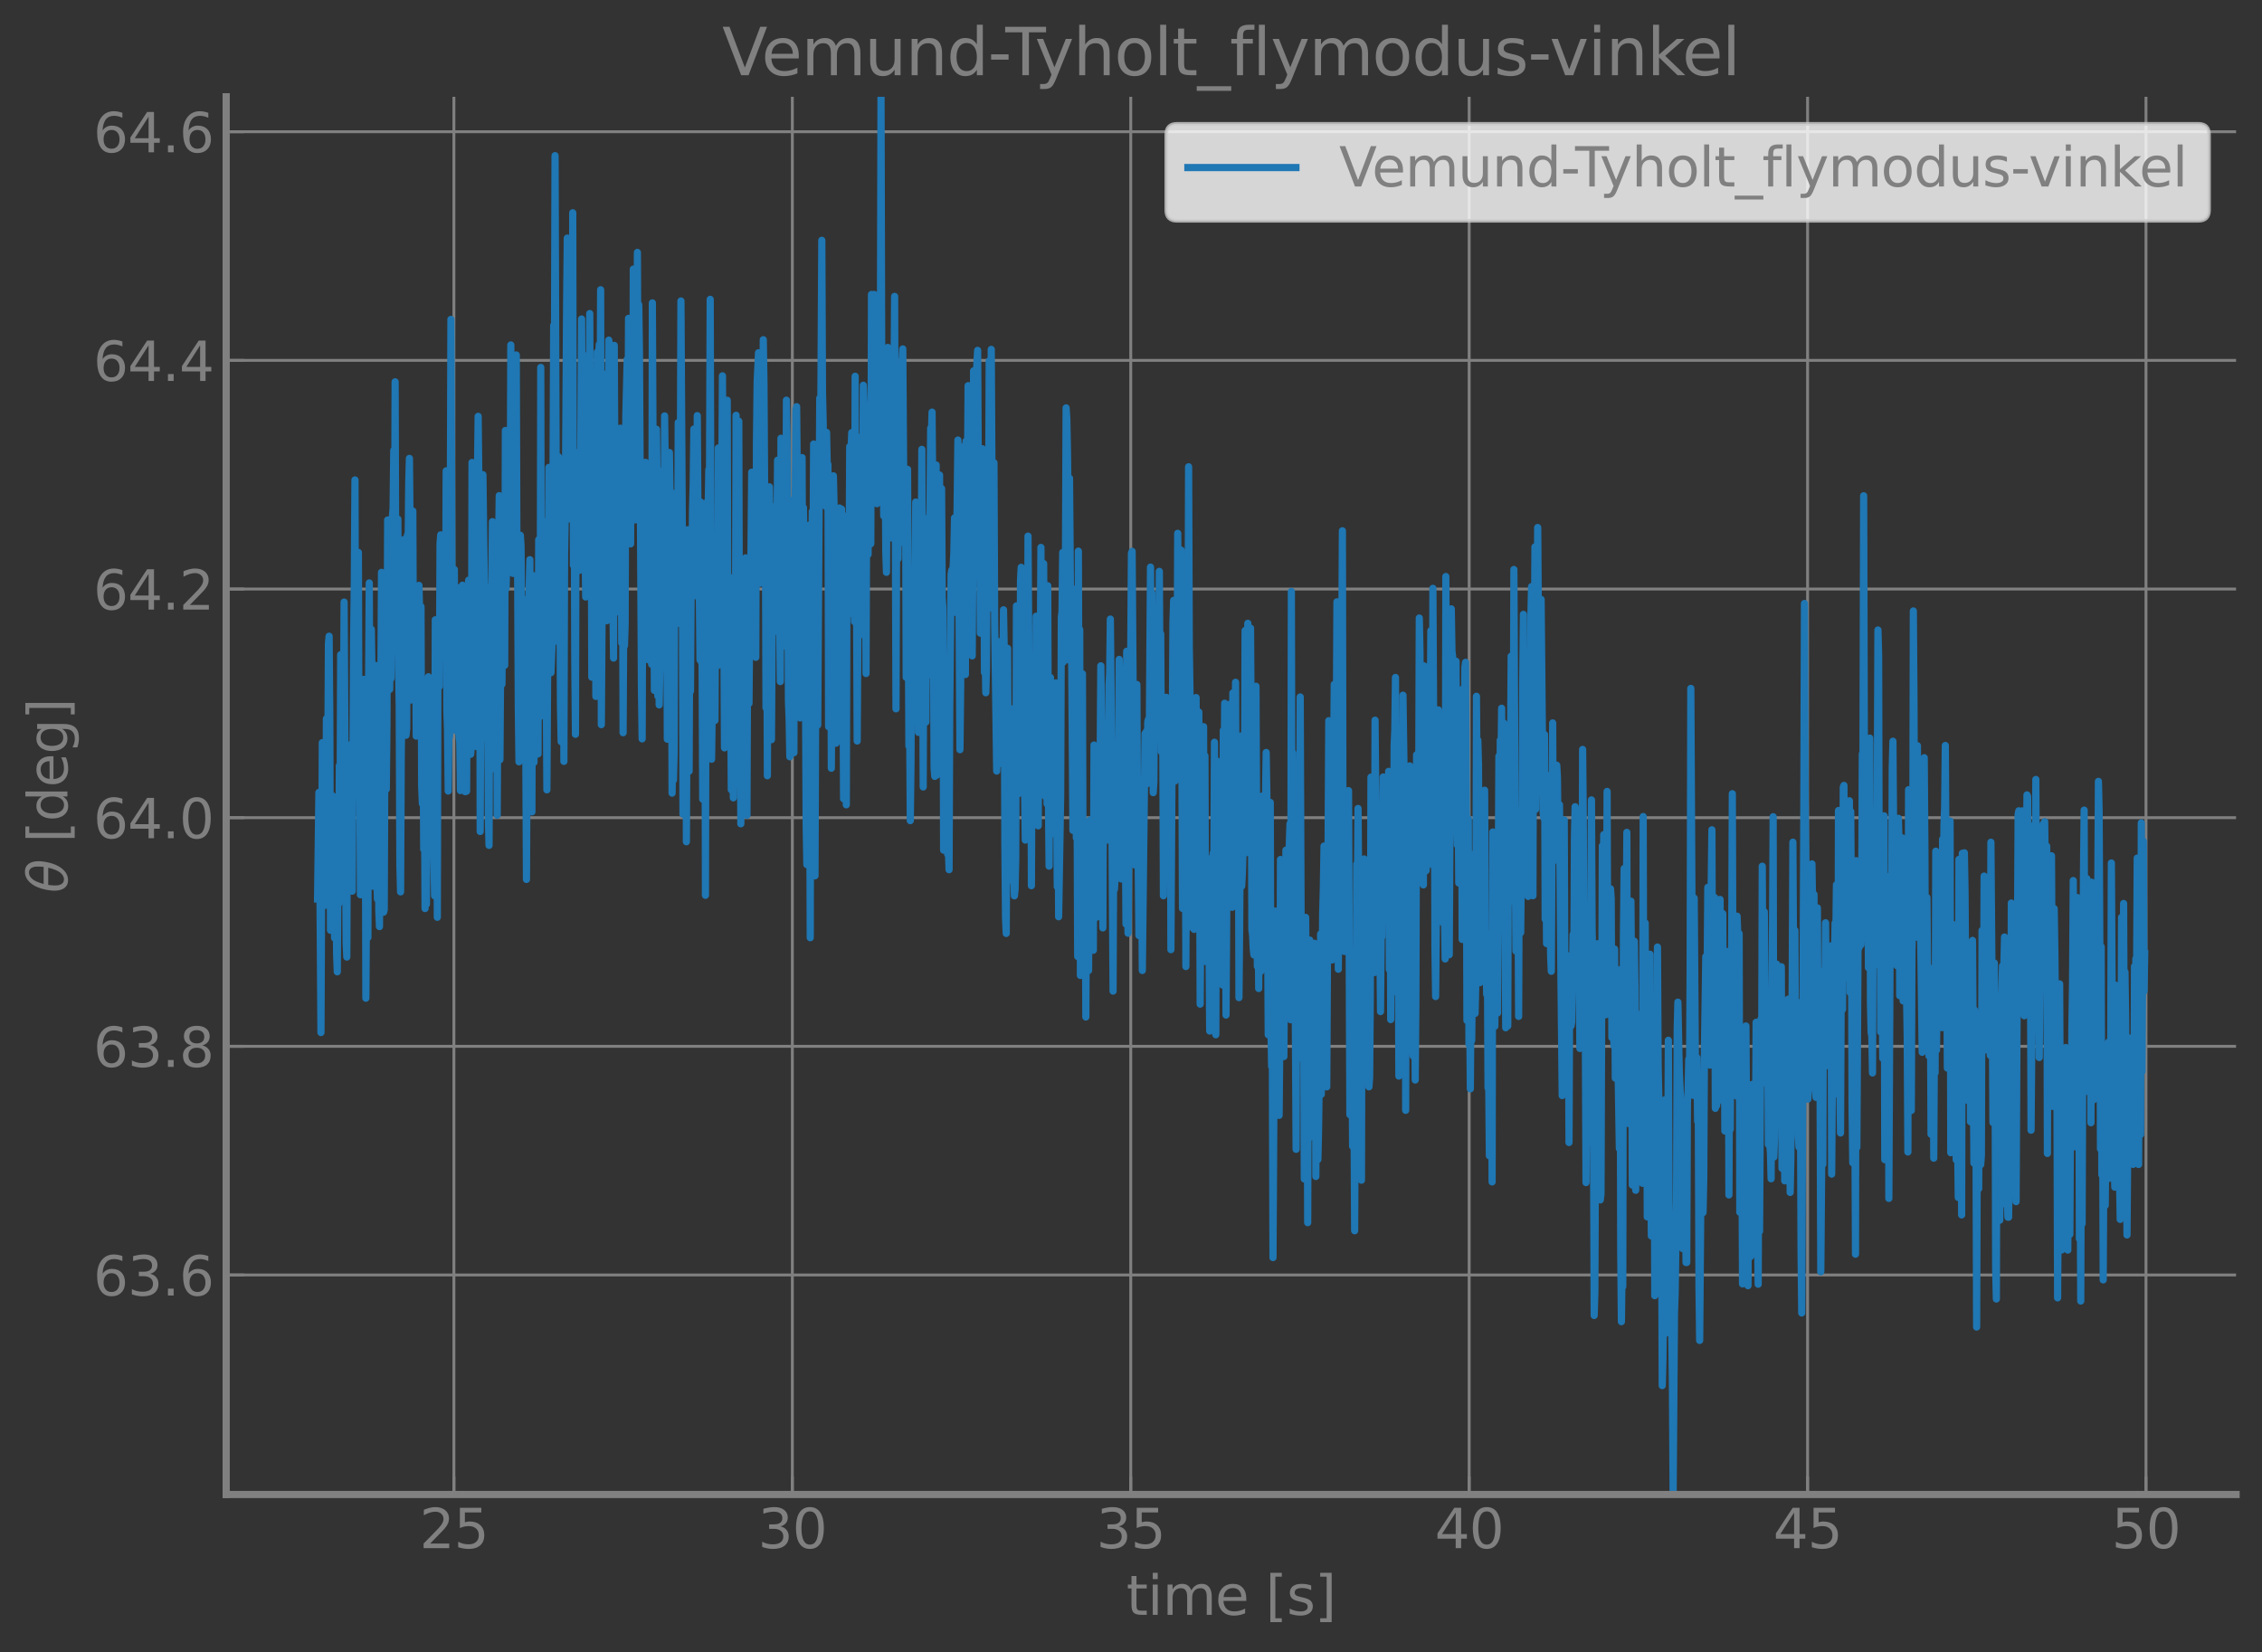 <?xml version="1.0" encoding="utf-8" standalone="no"?>
<!DOCTYPE svg PUBLIC "-//W3C//DTD SVG 1.1//EN"
  "http://www.w3.org/Graphics/SVG/1.1/DTD/svg11.dtd">
<svg xmlns:xlink="http://www.w3.org/1999/xlink" width="627.998pt" height="458.692pt" viewBox="0 0 627.998 458.692" xmlns="http://www.w3.org/2000/svg" version="1.1">
 <rect x="0" y="0" width="627.998" height="458.692" fill="#333333" stroke="none"/>
 <defs>
  <style type="text/css">*{stroke-linejoin: round; stroke-linecap: butt}</style>
 </defs>
 <g id="figure_1">
  <g id="patch_1">
   <path d="M 0 458.692 
L 627.998 458.692 
L 627.998 0 
L 0 0 
L 0 458.692 
z
" style="fill: none"/>
  </g>
  <g id="axes_1">
   <g id="patch_2">
    <path d="M 62.798 414.957 
L 620.798 414.957 
L 620.798 26.877 
L 62.798 26.877 
L 62.798 414.957 
z
" style="fill: none"/>
   </g>
   <g id="matplotlib.axis_1">
    <g id="xtick_1">
     <g id="line2d_1">
      <path d="M 126.02 414.957 
L 126.02 26.877 
" clip-path="url(#peca49c8a8b)" style="fill: none; stroke: #808080; stroke-width: 0.8; stroke-linecap: square"/>
     </g>
     <g id="line2d_2">
      <defs>
       <path id="me71e5dc712" d="M 0 0 
L 0 -5 
" style="stroke: #808080; stroke-width: 0.8"/>
      </defs>
      <g>
       <use xlink:href="#me71e5dc712" x="126.02" y="414.957" style="fill: #808080; stroke: #808080; stroke-width: 0.8"/>
      </g>
     </g>
     <g id="text_1">
      <!-- 25 -->
      <g style="fill: #808080" transform="translate(116.477 429.855) scale(0.15 -0.15)">
       <defs>
        <path id="DejaVuSans-32" d="M 1228 531 
L 3431 531 
L 3431 0 
L 469 0 
L 469 531 
Q 828 903 1448 1529 
Q 2069 2156 2228 2338 
Q 2531 2678 2651 2914 
Q 2772 3150 2772 3378 
Q 2772 3750 2511 3984 
Q 2250 4219 1831 4219 
Q 1534 4219 1204 4116 
Q 875 4013 500 3803 
L 500 4441 
Q 881 4594 1212 4672 
Q 1544 4750 1819 4750 
Q 2544 4750 2975 4387 
Q 3406 4025 3406 3419 
Q 3406 3131 3298 2873 
Q 3191 2616 2906 2266 
Q 2828 2175 2409 1742 
Q 1991 1309 1228 531 
z
" transform="scale(0.016)"/>
        <path id="DejaVuSans-35" d="M 691 4666 
L 3169 4666 
L 3169 4134 
L 1269 4134 
L 1269 2991 
Q 1406 3038 1543 3061 
Q 1681 3084 1819 3084 
Q 2600 3084 3056 2656 
Q 3513 2228 3513 1497 
Q 3513 744 3044 326 
Q 2575 -91 1722 -91 
Q 1428 -91 1123 -41 
Q 819 9 494 109 
L 494 744 
Q 775 591 1075 516 
Q 1375 441 1709 441 
Q 2250 441 2565 725 
Q 2881 1009 2881 1497 
Q 2881 1984 2565 2268 
Q 2250 2553 1709 2553 
Q 1456 2553 1204 2497 
Q 953 2441 691 2322 
L 691 4666 
z
" transform="scale(0.016)"/>
       </defs>
       <use xlink:href="#DejaVuSans-32"/>
       <use xlink:href="#DejaVuSans-35" x="63.623"/>
      </g>
     </g>
    </g>
    <g id="xtick_2">
     <g id="line2d_3">
      <path d="M 219.975 414.957 
L 219.975 26.877 
" clip-path="url(#peca49c8a8b)" style="fill: none; stroke: #808080; stroke-width: 0.8; stroke-linecap: square"/>
     </g>
     <g id="line2d_4">
      <g>
       <use xlink:href="#me71e5dc712" x="219.975" y="414.957" style="fill: #808080; stroke: #808080; stroke-width: 0.8"/>
      </g>
     </g>
     <g id="text_2">
      <!-- 30 -->
      <g style="fill: #808080" transform="translate(210.431 429.855) scale(0.15 -0.15)">
       <defs>
        <path id="DejaVuSans-33" d="M 2597 2516 
Q 3050 2419 3304 2112 
Q 3559 1806 3559 1356 
Q 3559 666 3084 287 
Q 2609 -91 1734 -91 
Q 1441 -91 1130 -33 
Q 819 25 488 141 
L 488 750 
Q 750 597 1062 519 
Q 1375 441 1716 441 
Q 2309 441 2620 675 
Q 2931 909 2931 1356 
Q 2931 1769 2642 2001 
Q 2353 2234 1838 2234 
L 1294 2234 
L 1294 2753 
L 1863 2753 
Q 2328 2753 2575 2939 
Q 2822 3125 2822 3475 
Q 2822 3834 2567 4026 
Q 2313 4219 1838 4219 
Q 1578 4219 1281 4162 
Q 984 4106 628 3988 
L 628 4550 
Q 988 4650 1302 4700 
Q 1616 4750 1894 4750 
Q 2613 4750 3031 4423 
Q 3450 4097 3450 3541 
Q 3450 3153 3228 2886 
Q 3006 2619 2597 2516 
z
" transform="scale(0.016)"/>
        <path id="DejaVuSans-30" d="M 2034 4250 
Q 1547 4250 1301 3770 
Q 1056 3291 1056 2328 
Q 1056 1369 1301 889 
Q 1547 409 2034 409 
Q 2525 409 2770 889 
Q 3016 1369 3016 2328 
Q 3016 3291 2770 3770 
Q 2525 4250 2034 4250 
z
M 2034 4750 
Q 2819 4750 3233 4129 
Q 3647 3509 3647 2328 
Q 3647 1150 3233 529 
Q 2819 -91 2034 -91 
Q 1250 -91 836 529 
Q 422 1150 422 2328 
Q 422 3509 836 4129 
Q 1250 4750 2034 4750 
z
" transform="scale(0.016)"/>
       </defs>
       <use xlink:href="#DejaVuSans-33"/>
       <use xlink:href="#DejaVuSans-30" x="63.623"/>
      </g>
     </g>
    </g>
    <g id="xtick_3">
     <g id="line2d_5">
      <path d="M 313.929 414.957 
L 313.929 26.877 
" clip-path="url(#peca49c8a8b)" style="fill: none; stroke: #808080; stroke-width: 0.8; stroke-linecap: square"/>
     </g>
     <g id="line2d_6">
      <g>
       <use xlink:href="#me71e5dc712" x="313.929" y="414.957" style="fill: #808080; stroke: #808080; stroke-width: 0.8"/>
      </g>
     </g>
     <g id="text_3">
      <!-- 35 -->
      <g style="fill: #808080" transform="translate(304.385 429.855) scale(0.15 -0.15)">
       <use xlink:href="#DejaVuSans-33"/>
       <use xlink:href="#DejaVuSans-35" x="63.623"/>
      </g>
     </g>
    </g>
    <g id="xtick_4">
     <g id="line2d_7">
      <path d="M 407.883 414.957 
L 407.883 26.877 
" clip-path="url(#peca49c8a8b)" style="fill: none; stroke: #808080; stroke-width: 0.8; stroke-linecap: square"/>
     </g>
     <g id="line2d_8">
      <g>
       <use xlink:href="#me71e5dc712" x="407.883" y="414.957" style="fill: #808080; stroke: #808080; stroke-width: 0.8"/>
      </g>
     </g>
     <g id="text_4">
      <!-- 40 -->
      <g style="fill: #808080" transform="translate(398.34 429.855) scale(0.15 -0.15)">
       <defs>
        <path id="DejaVuSans-34" d="M 2419 4116 
L 825 1625 
L 2419 1625 
L 2419 4116 
z
M 2253 4666 
L 3047 4666 
L 3047 1625 
L 3713 1625 
L 3713 1100 
L 3047 1100 
L 3047 0 
L 2419 0 
L 2419 1100 
L 313 1100 
L 313 1709 
L 2253 4666 
z
" transform="scale(0.016)"/>
       </defs>
       <use xlink:href="#DejaVuSans-34"/>
       <use xlink:href="#DejaVuSans-30" x="63.623"/>
      </g>
     </g>
    </g>
    <g id="xtick_5">
     <g id="line2d_9">
      <path d="M 501.838 414.957 
L 501.838 26.877 
" clip-path="url(#peca49c8a8b)" style="fill: none; stroke: #808080; stroke-width: 0.8; stroke-linecap: square"/>
     </g>
     <g id="line2d_10">
      <g>
       <use xlink:href="#me71e5dc712" x="501.838" y="414.957" style="fill: #808080; stroke: #808080; stroke-width: 0.8"/>
      </g>
     </g>
     <g id="text_5">
      <!-- 45 -->
      <g style="fill: #808080" transform="translate(492.294 429.855) scale(0.15 -0.15)">
       <use xlink:href="#DejaVuSans-34"/>
       <use xlink:href="#DejaVuSans-35" x="63.623"/>
      </g>
     </g>
    </g>
    <g id="xtick_6">
     <g id="line2d_11">
      <path d="M 595.792 414.957 
L 595.792 26.877 
" clip-path="url(#peca49c8a8b)" style="fill: none; stroke: #808080; stroke-width: 0.8; stroke-linecap: square"/>
     </g>
     <g id="line2d_12">
      <g>
       <use xlink:href="#me71e5dc712" x="595.792" y="414.957" style="fill: #808080; stroke: #808080; stroke-width: 0.8"/>
      </g>
     </g>
     <g id="text_6">
      <!-- 50 -->
      <g style="fill: #808080" transform="translate(586.248 429.855) scale(0.15 -0.15)">
       <use xlink:href="#DejaVuSans-35"/>
       <use xlink:href="#DejaVuSans-30" x="63.623"/>
      </g>
     </g>
    </g>
    <g id="text_7">
     <!-- time [s] -->
     <g style="fill: #808080" transform="translate(312.711 448.372) scale(0.15 -0.15)">
      <defs>
       <path id="DejaVuSans-74" d="M 1172 4494 
L 1172 3500 
L 2356 3500 
L 2356 3053 
L 1172 3053 
L 1172 1153 
Q 1172 725 1289 603 
Q 1406 481 1766 481 
L 2356 481 
L 2356 0 
L 1766 0 
Q 1100 0 847 248 
Q 594 497 594 1153 
L 594 3053 
L 172 3053 
L 172 3500 
L 594 3500 
L 594 4494 
L 1172 4494 
z
" transform="scale(0.016)"/>
       <path id="DejaVuSans-69" d="M 603 3500 
L 1178 3500 
L 1178 0 
L 603 0 
L 603 3500 
z
M 603 4863 
L 1178 4863 
L 1178 4134 
L 603 4134 
L 603 4863 
z
" transform="scale(0.016)"/>
       <path id="DejaVuSans-6d" d="M 3328 2828 
Q 3544 3216 3844 3400 
Q 4144 3584 4550 3584 
Q 5097 3584 5394 3201 
Q 5691 2819 5691 2113 
L 5691 0 
L 5113 0 
L 5113 2094 
Q 5113 2597 4934 2840 
Q 4756 3084 4391 3084 
Q 3944 3084 3684 2787 
Q 3425 2491 3425 1978 
L 3425 0 
L 2847 0 
L 2847 2094 
Q 2847 2600 2669 2842 
Q 2491 3084 2119 3084 
Q 1678 3084 1418 2786 
Q 1159 2488 1159 1978 
L 1159 0 
L 581 0 
L 581 3500 
L 1159 3500 
L 1159 2956 
Q 1356 3278 1631 3431 
Q 1906 3584 2284 3584 
Q 2666 3584 2933 3390 
Q 3200 3197 3328 2828 
z
" transform="scale(0.016)"/>
       <path id="DejaVuSans-65" d="M 3597 1894 
L 3597 1613 
L 953 1613 
Q 991 1019 1311 708 
Q 1631 397 2203 397 
Q 2534 397 2845 478 
Q 3156 559 3463 722 
L 3463 178 
Q 3153 47 2828 -22 
Q 2503 -91 2169 -91 
Q 1331 -91 842 396 
Q 353 884 353 1716 
Q 353 2575 817 3079 
Q 1281 3584 2069 3584 
Q 2775 3584 3186 3129 
Q 3597 2675 3597 1894 
z
M 3022 2063 
Q 3016 2534 2758 2815 
Q 2500 3097 2075 3097 
Q 1594 3097 1305 2825 
Q 1016 2553 972 2059 
L 3022 2063 
z
" transform="scale(0.016)"/>
       <path id="DejaVuSans-20" transform="scale(0.016)"/>
       <path id="DejaVuSans-5b" d="M 550 4863 
L 1875 4863 
L 1875 4416 
L 1125 4416 
L 1125 -397 
L 1875 -397 
L 1875 -844 
L 550 -844 
L 550 4863 
z
" transform="scale(0.016)"/>
       <path id="DejaVuSans-73" d="M 2834 3397 
L 2834 2853 
Q 2591 2978 2328 3040 
Q 2066 3103 1784 3103 
Q 1356 3103 1142 2972 
Q 928 2841 928 2578 
Q 928 2378 1081 2264 
Q 1234 2150 1697 2047 
L 1894 2003 
Q 2506 1872 2764 1633 
Q 3022 1394 3022 966 
Q 3022 478 2636 193 
Q 2250 -91 1575 -91 
Q 1294 -91 989 -36 
Q 684 19 347 128 
L 347 722 
Q 666 556 975 473 
Q 1284 391 1588 391 
Q 1994 391 2212 530 
Q 2431 669 2431 922 
Q 2431 1156 2273 1281 
Q 2116 1406 1581 1522 
L 1381 1569 
Q 847 1681 609 1914 
Q 372 2147 372 2553 
Q 372 3047 722 3315 
Q 1072 3584 1716 3584 
Q 2034 3584 2315 3537 
Q 2597 3491 2834 3397 
z
" transform="scale(0.016)"/>
       <path id="DejaVuSans-5d" d="M 1947 4863 
L 1947 -844 
L 622 -844 
L 622 -397 
L 1369 -397 
L 1369 4416 
L 622 4416 
L 622 4863 
L 1947 4863 
z
" transform="scale(0.016)"/>
      </defs>
      <use xlink:href="#DejaVuSans-74"/>
      <use xlink:href="#DejaVuSans-69" x="39.209"/>
      <use xlink:href="#DejaVuSans-6d" x="66.992"/>
      <use xlink:href="#DejaVuSans-65" x="164.404"/>
      <use xlink:href="#DejaVuSans-20" x="225.928"/>
      <use xlink:href="#DejaVuSans-5b" x="257.715"/>
      <use xlink:href="#DejaVuSans-73" x="296.729"/>
      <use xlink:href="#DejaVuSans-5d" x="348.828"/>
     </g>
    </g>
   </g>
   <g id="matplotlib.axis_2">
    <g id="ytick_1">
     <g id="line2d_13">
      <path d="M 62.798 354.012 
L 620.798 354.012 
" clip-path="url(#peca49c8a8b)" style="fill: none; stroke: #808080; stroke-width: 0.8; stroke-linecap: square"/>
     </g>
     <g id="line2d_14">
      <defs>
       <path id="ma607c249c7" d="M 0 0 
L 5 0 
" style="stroke: #808080; stroke-width: 0.8"/>
      </defs>
      <g>
       <use xlink:href="#ma607c249c7" x="62.798" y="354.012" style="fill: #808080; stroke: #808080; stroke-width: 0.8"/>
      </g>
     </g>
     <g id="text_8">
      <!-- 63.6 -->
      <g style="fill: #808080" transform="translate(25.9 359.71) scale(0.15 -0.15)">
       <defs>
        <path id="DejaVuSans-36" d="M 2113 2584 
Q 1688 2584 1439 2293 
Q 1191 2003 1191 1497 
Q 1191 994 1439 701 
Q 1688 409 2113 409 
Q 2538 409 2786 701 
Q 3034 994 3034 1497 
Q 3034 2003 2786 2293 
Q 2538 2584 2113 2584 
z
M 3366 4563 
L 3366 3988 
Q 3128 4100 2886 4159 
Q 2644 4219 2406 4219 
Q 1781 4219 1451 3797 
Q 1122 3375 1075 2522 
Q 1259 2794 1537 2939 
Q 1816 3084 2150 3084 
Q 2853 3084 3261 2657 
Q 3669 2231 3669 1497 
Q 3669 778 3244 343 
Q 2819 -91 2113 -91 
Q 1303 -91 875 529 
Q 447 1150 447 2328 
Q 447 3434 972 4092 
Q 1497 4750 2381 4750 
Q 2619 4750 2861 4703 
Q 3103 4656 3366 4563 
z
" transform="scale(0.016)"/>
        <path id="DejaVuSans-2e" d="M 684 794 
L 1344 794 
L 1344 0 
L 684 0 
L 684 794 
z
" transform="scale(0.016)"/>
       </defs>
       <use xlink:href="#DejaVuSans-36"/>
       <use xlink:href="#DejaVuSans-33" x="63.623"/>
       <use xlink:href="#DejaVuSans-2e" x="127.246"/>
       <use xlink:href="#DejaVuSans-36" x="159.033"/>
      </g>
     </g>
    </g>
    <g id="ytick_2">
     <g id="line2d_15">
      <path d="M 62.798 290.525 
L 620.798 290.525 
" clip-path="url(#peca49c8a8b)" style="fill: none; stroke: #808080; stroke-width: 0.8; stroke-linecap: square"/>
     </g>
     <g id="line2d_16">
      <g>
       <use xlink:href="#ma607c249c7" x="62.798" y="290.525" style="fill: #808080; stroke: #808080; stroke-width: 0.8"/>
      </g>
     </g>
     <g id="text_9">
      <!-- 63.8 -->
      <g style="fill: #808080" transform="translate(25.9 296.224) scale(0.15 -0.15)">
       <defs>
        <path id="DejaVuSans-38" d="M 2034 2216 
Q 1584 2216 1326 1975 
Q 1069 1734 1069 1313 
Q 1069 891 1326 650 
Q 1584 409 2034 409 
Q 2484 409 2743 651 
Q 3003 894 3003 1313 
Q 3003 1734 2745 1975 
Q 2488 2216 2034 2216 
z
M 1403 2484 
Q 997 2584 770 2862 
Q 544 3141 544 3541 
Q 544 4100 942 4425 
Q 1341 4750 2034 4750 
Q 2731 4750 3128 4425 
Q 3525 4100 3525 3541 
Q 3525 3141 3298 2862 
Q 3072 2584 2669 2484 
Q 3125 2378 3379 2068 
Q 3634 1759 3634 1313 
Q 3634 634 3220 271 
Q 2806 -91 2034 -91 
Q 1263 -91 848 271 
Q 434 634 434 1313 
Q 434 1759 690 2068 
Q 947 2378 1403 2484 
z
M 1172 3481 
Q 1172 3119 1398 2916 
Q 1625 2713 2034 2713 
Q 2441 2713 2670 2916 
Q 2900 3119 2900 3481 
Q 2900 3844 2670 4047 
Q 2441 4250 2034 4250 
Q 1625 4250 1398 4047 
Q 1172 3844 1172 3481 
z
" transform="scale(0.016)"/>
       </defs>
       <use xlink:href="#DejaVuSans-36"/>
       <use xlink:href="#DejaVuSans-33" x="63.623"/>
       <use xlink:href="#DejaVuSans-2e" x="127.246"/>
       <use xlink:href="#DejaVuSans-38" x="159.033"/>
      </g>
     </g>
    </g>
    <g id="ytick_3">
     <g id="line2d_17">
      <path d="M 62.798 227.039 
L 620.798 227.039 
" clip-path="url(#peca49c8a8b)" style="fill: none; stroke: #808080; stroke-width: 0.8; stroke-linecap: square"/>
     </g>
     <g id="line2d_18">
      <g>
       <use xlink:href="#ma607c249c7" x="62.798" y="227.039" style="fill: #808080; stroke: #808080; stroke-width: 0.8"/>
      </g>
     </g>
     <g id="text_10">
      <!-- 64.0 -->
      <g style="fill: #808080" transform="translate(25.9 232.738) scale(0.15 -0.15)">
       <use xlink:href="#DejaVuSans-36"/>
       <use xlink:href="#DejaVuSans-34" x="63.623"/>
       <use xlink:href="#DejaVuSans-2e" x="127.246"/>
       <use xlink:href="#DejaVuSans-30" x="159.033"/>
      </g>
     </g>
    </g>
    <g id="ytick_4">
     <g id="line2d_19">
      <path d="M 62.798 163.552 
L 620.798 163.552 
" clip-path="url(#peca49c8a8b)" style="fill: none; stroke: #808080; stroke-width: 0.8; stroke-linecap: square"/>
     </g>
     <g id="line2d_20">
      <g>
       <use xlink:href="#ma607c249c7" x="62.798" y="163.552" style="fill: #808080; stroke: #808080; stroke-width: 0.8"/>
      </g>
     </g>
     <g id="text_11">
      <!-- 64.2 -->
      <g style="fill: #808080" transform="translate(25.9 169.251) scale(0.15 -0.15)">
       <use xlink:href="#DejaVuSans-36"/>
       <use xlink:href="#DejaVuSans-34" x="63.623"/>
       <use xlink:href="#DejaVuSans-2e" x="127.246"/>
       <use xlink:href="#DejaVuSans-32" x="159.033"/>
      </g>
     </g>
    </g>
    <g id="ytick_5">
     <g id="line2d_21">
      <path d="M 62.798 100.066 
L 620.798 100.066 
" clip-path="url(#peca49c8a8b)" style="fill: none; stroke: #808080; stroke-width: 0.8; stroke-linecap: square"/>
     </g>
     <g id="line2d_22">
      <g>
       <use xlink:href="#ma607c249c7" x="62.798" y="100.066" style="fill: #808080; stroke: #808080; stroke-width: 0.8"/>
      </g>
     </g>
     <g id="text_12">
      <!-- 64.4 -->
      <g style="fill: #808080" transform="translate(25.9 105.765) scale(0.15 -0.15)">
       <use xlink:href="#DejaVuSans-36"/>
       <use xlink:href="#DejaVuSans-34" x="63.623"/>
       <use xlink:href="#DejaVuSans-2e" x="127.246"/>
       <use xlink:href="#DejaVuSans-34" x="159.033"/>
      </g>
     </g>
    </g>
    <g id="ytick_6">
     <g id="line2d_23">
      <path d="M 62.798 36.58 
L 620.798 36.58 
" clip-path="url(#peca49c8a8b)" style="fill: none; stroke: #808080; stroke-width: 0.8; stroke-linecap: square"/>
     </g>
     <g id="line2d_24">
      <g>
       <use xlink:href="#ma607c249c7" x="62.798" y="36.58" style="fill: #808080; stroke: #808080; stroke-width: 0.8"/>
      </g>
     </g>
     <g id="text_13">
      <!-- 64.6 -->
      <g style="fill: #808080" transform="translate(25.9 42.279) scale(0.15 -0.15)">
       <use xlink:href="#DejaVuSans-36"/>
       <use xlink:href="#DejaVuSans-34" x="63.623"/>
       <use xlink:href="#DejaVuSans-2e" x="127.246"/>
       <use xlink:href="#DejaVuSans-36" x="159.033"/>
      </g>
     </g>
    </g>
    <g id="text_14">
     <!-- $\theta$ [deg] -->
     <g style="fill: #808080" transform="translate(18.75 247.917) rotate(-90) scale(0.15 -0.15)">
      <defs>
       <path id="DejaVuSans-Oblique-3b8" d="M 2913 2219 
L 925 2219 
Q 791 1284 928 888 
Q 1100 400 1566 400 
Q 2034 400 2391 891 
Q 2703 1322 2913 2219 
z
M 3009 2750 
Q 3094 3638 2984 3950 
Q 2813 4444 2353 4444 
Q 1875 4444 1525 3956 
Q 1250 3563 1034 2750 
L 3009 2750 
z
M 2444 4913 
Q 3194 4913 3494 4250 
Q 3794 3591 3566 2422 
Q 3341 1256 2781 594 
Q 2225 -72 1475 -72 
Q 722 -72 425 594 
Q 128 1256 353 2422 
Q 581 3591 1134 4250 
Q 1691 4913 2444 4913 
z
" transform="scale(0.016)"/>
       <path id="DejaVuSans-64" d="M 2906 2969 
L 2906 4863 
L 3481 4863 
L 3481 0 
L 2906 0 
L 2906 525 
Q 2725 213 2448 61 
Q 2172 -91 1784 -91 
Q 1150 -91 751 415 
Q 353 922 353 1747 
Q 353 2572 751 3078 
Q 1150 3584 1784 3584 
Q 2172 3584 2448 3432 
Q 2725 3281 2906 2969 
z
M 947 1747 
Q 947 1113 1208 752 
Q 1469 391 1925 391 
Q 2381 391 2643 752 
Q 2906 1113 2906 1747 
Q 2906 2381 2643 2742 
Q 2381 3103 1925 3103 
Q 1469 3103 1208 2742 
Q 947 2381 947 1747 
z
" transform="scale(0.016)"/>
       <path id="DejaVuSans-67" d="M 2906 1791 
Q 2906 2416 2648 2759 
Q 2391 3103 1925 3103 
Q 1463 3103 1205 2759 
Q 947 2416 947 1791 
Q 947 1169 1205 825 
Q 1463 481 1925 481 
Q 2391 481 2648 825 
Q 2906 1169 2906 1791 
z
M 3481 434 
Q 3481 -459 3084 -895 
Q 2688 -1331 1869 -1331 
Q 1566 -1331 1297 -1286 
Q 1028 -1241 775 -1147 
L 775 -588 
Q 1028 -725 1275 -790 
Q 1522 -856 1778 -856 
Q 2344 -856 2625 -561 
Q 2906 -266 2906 331 
L 2906 616 
Q 2728 306 2450 153 
Q 2172 0 1784 0 
Q 1141 0 747 490 
Q 353 981 353 1791 
Q 353 2603 747 3093 
Q 1141 3584 1784 3584 
Q 2172 3584 2450 3431 
Q 2728 3278 2906 2969 
L 2906 3500 
L 3481 3500 
L 3481 434 
z
" transform="scale(0.016)"/>
      </defs>
      <use xlink:href="#DejaVuSans-Oblique-3b8" transform="translate(0 0.234)"/>
      <use xlink:href="#DejaVuSans-20" transform="translate(61.182 0.234)"/>
      <use xlink:href="#DejaVuSans-5b" transform="translate(92.969 0.234)"/>
      <use xlink:href="#DejaVuSans-64" transform="translate(131.982 0.234)"/>
      <use xlink:href="#DejaVuSans-65" transform="translate(195.459 0.234)"/>
      <use xlink:href="#DejaVuSans-67" transform="translate(256.982 0.234)"/>
      <use xlink:href="#DejaVuSans-5d" transform="translate(320.459 0.234)"/>
     </g>
    </g>
   </g>
   <g id="line2d_25">
    <path d="M 88.162 249.619 
L 88.54 220.02 
L 88.729 232.644 
L 89.107 286.693 
L 89.485 206.204 
L 89.862 213.525 
L 90.051 251.462 
L 90.24 236.477 
L 90.429 242.76 
L 90.618 199.528 
L 90.807 209.774 
L 90.996 213.691 
L 91.185 178.706 
L 91.374 176.645 
L 91.563 199.358 
L 91.752 258.3 
L 92.319 220.949 
L 92.507 228.99 
L 92.696 229.285 
L 92.885 260.432 
L 93.074 257.978 
L 93.263 243.215 
L 93.452 264.886 
L 93.641 269.834 
L 93.83 241.069 
L 94.019 250.932 
L 94.208 212.566 
L 94.397 228.657 
L 94.586 181.756 
L 94.775 218.156 
L 94.964 197.323 
L 95.152 237.161 
L 95.53 167.17 
L 96.097 261.878 
L 96.286 265.731 
L 96.475 217.03 
L 96.664 207.146 
L 96.853 240.212 
L 97.042 235.039 
L 97.231 235.08 
L 97.42 226.825 
L 97.609 206.545 
L 97.798 247.447 
L 98.175 178.175 
L 98.364 161.56 
L 98.553 133.258 
L 98.742 208.176 
L 99.12 179.659 
L 99.309 220.402 
L 99.498 153.381 
L 99.687 219.739 
L 99.876 205.804 
L 100.065 248.442 
L 100.254 214.781 
L 100.443 215.088 
L 100.631 203.346 
L 100.82 242.599 
L 101.009 188.627 
L 101.198 247.973 
L 101.387 209.037 
L 101.576 277.164 
L 101.954 222.626 
L 102.143 260.298 
L 102.332 190.277 
L 102.521 161.85 
L 102.71 208.714 
L 102.899 178.912 
L 103.088 174.718 
L 103.276 187.315 
L 103.465 230.348 
L 103.654 246.091 
L 103.843 222.573 
L 104.032 219.873 
L 104.221 184.742 
L 104.41 242.222 
L 104.599 242.656 
L 104.788 249.629 
L 104.977 211.015 
L 105.166 252.698 
L 105.355 257.272 
L 105.921 158.921 
L 106.11 173.027 
L 106.488 253.274 
L 106.677 252.574 
L 106.866 204.267 
L 107.055 208.315 
L 107.244 219.153 
L 107.433 201.01 
L 107.622 144.381 
L 107.811 144.381 
L 108 177.825 
L 108.189 191.429 
L 108.378 167.561 
L 108.566 188.381 
L 108.944 143.491 
L 109.133 141.108 
L 109.322 125.022 
L 109.511 162.625 
L 109.7 106.011 
L 109.889 164.393 
L 110.078 157.753 
L 110.267 163.956 
L 110.456 144.128 
L 110.645 185.309 
L 110.834 195.7 
L 111.023 240.347 
L 111.212 247.644 
L 111.4 209.185 
L 111.589 196.216 
L 111.778 167.318 
L 111.967 171.409 
L 112.156 149.792 
L 112.534 193.956 
L 112.723 204.152 
L 112.912 202.337 
L 113.101 148.561 
L 113.29 153.704 
L 113.479 134.105 
L 113.668 127.278 
L 113.857 147.563 
L 114.045 194.379 
L 114.234 156.043 
L 114.423 145.795 
L 114.612 141.886 
L 114.801 188.715 
L 114.99 175.358 
L 115.179 172.336 
L 115.368 172.768 
L 115.557 204.387 
L 115.746 184.084 
L 115.935 182.828 
L 116.124 163.548 
L 116.313 162.534 
L 116.502 170.063 
L 116.69 203.512 
L 116.879 168.418 
L 117.068 218.363 
L 117.257 223.14 
L 117.446 202.504 
L 117.635 235.803 
L 117.824 218.724 
L 118.013 252.268 
L 118.202 218.612 
L 118.391 251.056 
L 118.58 216.747 
L 118.769 237.362 
L 118.958 187.906 
L 119.335 233.802 
L 119.524 233.701 
L 119.713 223.077 
L 119.902 230.581 
L 120.091 189.308 
L 120.469 238.674 
L 120.658 248.74 
L 120.847 172.086 
L 121.036 204.791 
L 121.225 205.463 
L 121.414 254.692 
L 121.603 176.944 
L 121.792 171.929 
L 121.981 190.604 
L 122.169 150.903 
L 122.358 148.503 
L 122.547 167.419 
L 122.925 154.04 
L 123.114 174.547 
L 123.492 154.193 
L 123.681 181.693 
L 123.87 130.734 
L 124.059 197.249 
L 124.248 202.639 
L 124.437 219.639 
L 124.626 203.01 
L 124.814 204.46 
L 125.192 88.681 
L 125.57 181.767 
L 125.759 183.787 
L 125.948 158.424 
L 126.137 158.117 
L 126.326 195.011 
L 126.515 196.856 
L 126.704 202.965 
L 126.893 202.375 
L 127.082 169.065 
L 127.271 163.219 
L 127.459 204.78 
L 127.648 206.029 
L 127.837 219.511 
L 128.026 215.972 
L 128.215 207.98 
L 128.404 162.481 
L 128.593 163.472 
L 128.782 166.508 
L 128.971 167.661 
L 129.16 219.817 
L 129.349 175.083 
L 129.538 219.687 
L 129.727 180.035 
L 129.916 165.888 
L 130.104 161.093 
L 130.293 189.467 
L 130.482 189.467 
L 130.671 209.443 
L 130.86 207.364 
L 131.049 128.412 
L 131.238 172.413 
L 131.427 163.559 
L 131.616 140.899 
L 131.805 174.16 
L 131.994 153.481 
L 132.183 168.333 
L 132.372 207.318 
L 132.561 131.263 
L 132.75 115.6 
L 132.938 133.566 
L 133.127 132.231 
L 133.316 230.88 
L 133.694 149.076 
L 133.883 163.808 
L 134.072 131.79 
L 135.017 205.157 
L 135.206 188.962 
L 135.395 193.719 
L 135.583 226.985 
L 135.772 234.723 
L 135.961 182.56 
L 136.15 213.779 
L 136.339 162.572 
L 136.528 162.167 
L 136.717 144.846 
L 136.906 175.172 
L 137.095 176.478 
L 137.284 210.91 
L 137.662 159.111 
L 137.851 164.27 
L 138.04 226.368 
L 138.417 152.272 
L 138.606 137.61 
L 138.795 210.942 
L 139.173 161.489 
L 139.362 190 
L 139.551 166.764 
L 139.74 169.638 
L 139.929 155.904 
L 140.118 184.744 
L 140.307 119.522 
L 140.496 163.475 
L 140.873 149.547 
L 141.062 125.519 
L 141.251 125.011 
L 141.44 132.925 
L 141.629 148.023 
L 141.818 95.777 
L 142.007 144.198 
L 142.385 159.212 
L 142.574 155.8 
L 142.763 124.011 
L 142.952 120.796 
L 143.141 147.12 
L 143.33 98.558 
L 143.519 155.712 
L 143.707 158.454 
L 143.896 196.458 
L 144.085 211.524 
L 144.274 164.603 
L 144.463 148.627 
L 144.652 151.667 
L 144.841 172.583 
L 145.03 172.405 
L 145.219 171.123 
L 145.408 195.601 
L 145.597 167.215 
L 145.786 171.369 
L 146.164 244.181 
L 146.541 166.23 
L 146.73 192.884 
L 146.919 163.096 
L 147.108 155.396 
L 147.297 208.73 
L 147.486 183 
L 147.675 225.421 
L 147.864 159.737 
L 148.053 204.243 
L 148.242 211.686 
L 148.997 164.112 
L 149.186 167.141 
L 149.375 209.347 
L 149.564 149.844 
L 149.753 152.004 
L 149.942 198.978 
L 150.131 102.013 
L 150.32 198.553 
L 150.509 174.91 
L 150.698 168.779 
L 150.887 171.047 
L 151.076 167.127 
L 151.265 144.811 
L 151.454 184.769 
L 151.642 188.965 
L 151.831 219.31 
L 152.398 129.772 
L 152.587 180.13 
L 152.776 186.787 
L 152.965 186.787 
L 153.343 177.269 
L 153.721 90.316 
L 153.91 108.311 
L 154.099 43.214 
L 154.476 148.74 
L 154.665 156.891 
L 154.854 178.113 
L 155.043 126.804 
L 155.232 176.849 
L 155.421 160.639 
L 155.61 196.167 
L 155.799 205.929 
L 155.988 179.368 
L 156.177 183.721 
L 156.366 158.474 
L 156.555 211.406 
L 156.744 153.458 
L 156.933 143.2 
L 157.31 84.691 
L 157.499 66.107 
L 157.877 122.773 
L 158.066 144.059 
L 158.255 100.737 
L 158.444 142.383 
L 158.633 135.143 
L 158.822 121.867 
L 159.011 59.076 
L 159.2 156.967 
L 159.389 125.706 
L 159.578 183.247 
L 159.766 203.887 
L 159.955 125.617 
L 160.144 138.205 
L 160.333 139.853 
L 160.9 158.362 
L 161.089 151.696 
L 161.467 88.565 
L 161.845 149.838 
L 162.034 123.119 
L 162.223 132.276 
L 162.6 165.756 
L 162.789 116.392 
L 162.978 98.742 
L 163.167 130.704 
L 163.356 138.587 
L 163.545 134.643 
L 163.734 87.059 
L 163.923 142.863 
L 164.112 129.397 
L 164.301 188.023 
L 164.49 145.283 
L 164.868 123.912 
L 165.056 151.232 
L 165.245 134.567 
L 165.434 193.368 
L 165.812 97.773 
L 166.001 101.889 
L 166.379 95.632 
L 166.568 117.801 
L 166.757 80.445 
L 166.946 201.21 
L 167.324 146.566 
L 167.513 121.34 
L 167.89 115.992 
L 168.079 103.893 
L 168.268 118.355 
L 168.457 172.363 
L 168.646 126.547 
L 168.835 138.695 
L 169.024 94.44 
L 169.213 96.817 
L 169.591 142.837 
L 169.78 135.649 
L 170.347 182.718 
L 170.535 95.9 
L 170.913 170.045 
L 171.102 139.565 
L 171.291 153.456 
L 171.48 130.822 
L 171.669 141.542 
L 171.858 134.726 
L 172.047 161.292 
L 172.236 118.886 
L 172.425 130.701 
L 172.614 178.545 
L 172.803 148.156 
L 172.992 203.45 
L 173.18 170.077 
L 173.369 179.295 
L 173.558 173.359 
L 173.747 115.331 
L 174.125 99.782 
L 174.314 129.233 
L 174.503 88.39 
L 174.692 103.773 
L 175.07 151.026 
L 175.259 121.556 
L 175.448 121.556 
L 175.637 138.564 
L 175.825 74.716 
L 176.014 83.002 
L 176.203 104.983 
L 176.392 144.355 
L 176.581 143.918 
L 176.77 140.552 
L 176.959 70.083 
L 177.148 118.668 
L 177.337 84.624 
L 177.526 97.695 
L 178.093 192.011 
L 178.282 205.159 
L 178.47 152.043 
L 178.659 133.288 
L 178.848 135.236 
L 179.037 139.167 
L 179.226 128.373 
L 179.415 154.202 
L 179.604 139.736 
L 179.793 155.809 
L 179.982 183.196 
L 180.171 169.306 
L 180.36 164.002 
L 180.549 155.09 
L 180.927 184.454 
L 181.116 84.096 
L 181.493 163.809 
L 181.682 191.703 
L 181.871 149.363 
L 182.06 160.319 
L 182.249 119.174 
L 182.438 134.915 
L 182.627 193.234 
L 182.816 154.677 
L 183.005 195.723 
L 183.194 185.823 
L 183.383 155.485 
L 183.572 173.224 
L 183.761 168.129 
L 183.949 130.677 
L 184.327 182.491 
L 184.516 115.471 
L 185.083 159.125 
L 185.272 205.244 
L 185.65 132.987 
L 185.839 125.649 
L 186.217 148.336 
L 186.406 159.128 
L 186.594 220.216 
L 186.783 207.466 
L 186.972 216.6 
L 187.161 208.845 
L 187.35 136.962 
L 187.539 163.033 
L 187.728 152.632 
L 187.917 151.996 
L 188.106 173.106 
L 188.295 117.326 
L 188.673 142.535 
L 188.862 134.901 
L 189.051 83.571 
L 189.428 145.983 
L 189.617 226.062 
L 189.995 162.903 
L 190.184 199.251 
L 190.373 155.899 
L 190.562 233.719 
L 190.94 147.069 
L 191.318 214.124 
L 191.507 170.512 
L 191.696 191.918 
L 191.884 163.096 
L 192.073 164.302 
L 192.262 141.851 
L 192.451 134.505 
L 192.64 119.125 
L 193.018 165.424 
L 193.207 136.568 
L 193.396 155.52 
L 193.585 115.399 
L 193.774 143.082 
L 193.963 145.735 
L 194.341 183.236 
L 194.529 139.401 
L 194.718 183.824 
L 194.907 180.371 
L 195.096 221.906 
L 195.285 177.222 
L 195.663 158.971 
L 195.852 248.584 
L 196.041 165.183 
L 196.23 171.751 
L 196.419 139.21 
L 196.608 141.267 
L 196.797 130.38 
L 196.986 130.97 
L 197.174 83.117 
L 197.552 210.809 
L 198.119 167.637 
L 198.308 167.637 
L 198.497 200.044 
L 198.686 164.32 
L 198.875 170.441 
L 199.064 150.687 
L 199.253 184.818 
L 199.442 124.368 
L 200.008 163.414 
L 200.197 133.655 
L 200.386 134.083 
L 200.575 104.351 
L 201.142 207.653 
L 201.52 111.962 
L 201.709 171.023 
L 201.898 111.125 
L 202.087 185.268 
L 202.276 177.372 
L 202.465 160.195 
L 202.653 192.343 
L 202.842 192.506 
L 203.031 219.287 
L 203.22 180.028 
L 203.409 211.483 
L 203.598 221.533 
L 203.787 204.313 
L 203.976 174.439 
L 204.165 184.57 
L 204.354 115.305 
L 204.543 181.236 
L 204.732 154.74 
L 204.921 152.943 
L 205.11 116.947 
L 205.298 184.883 
L 205.487 181.167 
L 205.676 228.736 
L 205.865 171.861 
L 206.054 167.654 
L 206.243 218.277 
L 206.432 172.073 
L 206.621 166.15 
L 206.81 185.831 
L 206.999 154.89 
L 207.188 219.826 
L 207.377 226.379 
L 207.566 178.734 
L 207.755 177.555 
L 207.943 195.299 
L 208.132 173.129 
L 208.321 172.41 
L 208.699 131.113 
L 208.888 154.071 
L 209.077 157.212 
L 209.266 154.394 
L 209.455 143.566 
L 209.644 153.754 
L 209.833 182.513 
L 210.022 122.405 
L 210.211 106.013 
L 210.588 97.939 
L 210.777 106.56 
L 210.966 161.964 
L 211.155 144.461 
L 211.344 115.54 
L 211.533 131.299 
L 211.722 118.377 
L 211.911 94.325 
L 212.1 106.249 
L 212.289 136.37 
L 212.478 140.959 
L 212.667 196.551 
L 212.856 156.929 
L 213.045 215.396 
L 213.233 170.242 
L 213.611 135.168 
L 213.8 148.531 
L 213.989 141.698 
L 214.178 205.381 
L 214.556 146.479 
L 214.745 140.699 
L 214.934 171.883 
L 215.123 150.816 
L 215.312 147.611 
L 215.501 175.306 
L 215.878 127.776 
L 216.067 145.414 
L 216.256 152.108 
L 216.634 189.245 
L 216.823 121.684 
L 217.201 174.583 
L 217.39 165.816 
L 217.579 166.101 
L 217.768 126.499 
L 217.957 179.36 
L 218.146 158.601 
L 218.335 111.109 
L 218.524 121.428 
L 218.901 194.831 
L 219.09 199.685 
L 219.279 210.132 
L 219.657 139.056 
L 219.846 197.839 
L 220.035 178.66 
L 220.224 177.222 
L 220.413 208.999 
L 220.602 138.341 
L 220.791 138.341 
L 220.98 113.768 
L 221.169 112.914 
L 221.357 133.352 
L 221.546 131.082 
L 221.735 136.148 
L 221.924 184.569 
L 222.113 199.338 
L 222.302 155.611 
L 222.491 156.001 
L 222.68 127.046 
L 222.869 174.525 
L 223.058 140.943 
L 223.247 154.327 
L 223.436 152.762 
L 223.814 228.777 
L 224.002 240.054 
L 224.191 237.837 
L 224.38 222.958 
L 224.569 145.842 
L 224.947 260.366 
L 225.136 171.126 
L 225.325 188.099 
L 225.514 141.997 
L 225.703 160.025 
L 225.892 123.283 
L 226.27 243.175 
L 226.647 146.342 
L 227.025 201.334 
L 227.592 110.542 
L 227.781 132.158 
L 228.159 66.724 
L 228.348 108.974 
L 228.537 117.124 
L 228.726 130.574 
L 228.915 134.419 
L 229.104 124.52 
L 229.292 140.624 
L 229.481 120.053 
L 229.67 129.328 
L 229.859 128.944 
L 230.048 201.772 
L 230.426 168.514 
L 230.615 153.948 
L 230.804 213.309 
L 230.993 182.536 
L 231.182 190.742 
L 231.371 132.113 
L 231.56 140.057 
L 231.749 162.71 
L 231.937 170.335 
L 232.126 206.358 
L 232.315 194.241 
L 232.504 201.063 
L 232.693 194.494 
L 233.071 141.042 
L 233.26 152.992 
L 233.449 143.427 
L 233.638 141.348 
L 233.827 173.749 
L 234.016 183.387 
L 234.205 221.78 
L 234.394 178.812 
L 234.582 182.707 
L 234.771 143.325 
L 234.96 223.461 
L 235.149 157.32 
L 235.338 151.539 
L 235.716 162.474 
L 235.905 123.998 
L 236.094 163.232 
L 236.283 124.937 
L 236.472 120.117 
L 236.661 170.448 
L 236.85 167.356 
L 237.039 159.579 
L 237.227 172.62 
L 237.416 104.468 
L 237.605 168.409 
L 237.794 162.945 
L 237.983 205.755 
L 238.361 147.32 
L 238.55 137.328 
L 238.739 176.329 
L 238.928 121.355 
L 239.117 142.448 
L 239.306 122.212 
L 239.495 148.904 
L 239.684 106.964 
L 239.873 112.223 
L 240.25 147.234 
L 240.439 187.013 
L 240.628 134.145 
L 240.817 121.827 
L 241.006 153.954 
L 241.195 137.163 
L 241.384 147.708 
L 241.573 144.318 
L 241.762 150.977 
L 241.951 81.748 
L 242.14 128.453 
L 242.329 117.318 
L 242.518 115.678 
L 242.706 81.75 
L 242.895 119.294 
L 243.084 114.823 
L 243.273 114.823 
L 243.462 139.861 
L 243.651 105.735 
L 243.84 106.275 
L 244.029 121.485 
L 244.218 100.192 
L 244.407 101.55 
L 244.596 26.877 
L 244.785 98.187 
L 244.974 123.736 
L 245.163 120.999 
L 245.351 143.262 
L 245.54 123.135 
L 245.729 118.731 
L 245.918 152.955 
L 246.107 158.914 
L 246.485 96.462 
L 246.674 142.701 
L 247.052 120.594 
L 247.241 145.333 
L 247.43 149.353 
L 247.619 113.571 
L 247.808 118.184 
L 247.996 107.241 
L 248.185 110.084 
L 248.374 82.292 
L 248.752 196.816 
L 248.941 146.227 
L 249.319 155.138 
L 249.508 102.121 
L 249.697 117.801 
L 249.886 115.85 
L 250.075 115.799 
L 250.264 113.122 
L 250.453 100.068 
L 250.641 96.88 
L 251.019 150.823 
L 251.208 134.889 
L 251.397 130.506 
L 251.586 188.072 
L 251.964 130.303 
L 252.342 207.144 
L 252.531 197.971 
L 252.72 227.856 
L 252.909 212.162 
L 253.098 178.819 
L 253.286 193.449 
L 253.475 178.877 
L 253.664 188.444 
L 253.853 191.839 
L 254.231 139.402 
L 254.42 192.29 
L 254.609 182.27 
L 254.798 165.43 
L 254.987 203.352 
L 255.176 170.099 
L 255.365 164.155 
L 255.554 152.528 
L 255.743 159.925 
L 255.931 124.766 
L 256.309 218.507 
L 256.498 159.455 
L 256.876 143.965 
L 257.065 200.482 
L 257.254 160.68 
L 257.443 187.719 
L 257.821 170.695 
L 258.01 148.48 
L 258.199 140.901 
L 258.388 118.866 
L 258.576 121.517 
L 258.765 114.426 
L 258.954 135.803 
L 259.332 213.278 
L 259.521 215.57 
L 259.899 129.103 
L 260.088 215.219 
L 260.277 175.159 
L 260.844 131.879 
L 261.033 168.139 
L 261.41 135.651 
L 261.599 165.816 
L 261.788 168.899 
L 261.977 236.064 
L 262.166 193.348 
L 262.355 194.6 
L 262.544 220.783 
L 262.733 231.092 
L 262.922 202.108 
L 263.111 237.199 
L 263.3 235.744 
L 263.489 241.478 
L 263.678 196.91 
L 264.055 159.44 
L 264.244 158.266 
L 264.433 160.936 
L 264.811 153.518 
L 265 143.78 
L 265.378 170.062 
L 265.945 122.185 
L 266.512 208.159 
L 266.7 191.061 
L 266.889 160.361 
L 267.078 180.56 
L 267.267 183.935 
L 267.645 123.854 
L 267.834 133.51 
L 268.023 187.286 
L 268.212 122.459 
L 268.401 157.459 
L 268.779 107.078 
L 268.968 146.051 
L 269.157 122.805 
L 269.345 173.771 
L 269.534 178.888 
L 269.723 137.865 
L 269.912 182.122 
L 270.101 155.294 
L 270.29 102.985 
L 270.479 141.695 
L 270.668 105.723 
L 270.857 102.6 
L 271.046 108.63 
L 271.235 100.515 
L 271.424 97.28 
L 271.613 132.55 
L 271.802 125.742 
L 272.179 175.817 
L 272.368 127.605 
L 272.557 169.911 
L 272.746 124.59 
L 272.935 160.947 
L 273.124 143.918 
L 273.313 186.721 
L 273.502 181.852 
L 273.691 192.35 
L 273.88 185.486 
L 274.069 142.998 
L 274.258 143.32 
L 274.447 146.762 
L 274.635 100.194 
L 274.824 154.297 
L 275.202 97.01 
L 275.58 164.637 
L 275.769 169.117 
L 275.958 128.475 
L 276.147 172.962 
L 276.714 214.095 
L 277.092 204.916 
L 277.469 178.163 
L 277.847 204.383 
L 278.036 211.749 
L 278.225 212.032 
L 278.603 169.318 
L 278.792 179.725 
L 278.981 234.056 
L 279.17 254.863 
L 279.359 259.181 
L 279.737 180.007 
L 279.925 223.557 
L 280.114 218.266 
L 280.303 196.548 
L 280.492 203.783 
L 280.681 221.493 
L 280.87 222.749 
L 281.059 228.639 
L 281.248 244.705 
L 281.437 242.274 
L 281.626 248.736 
L 281.815 246.92 
L 282.004 238.116 
L 282.193 168.226 
L 282.57 220.155 
L 282.759 220.381 
L 282.948 216.227 
L 283.137 207.69 
L 283.326 161.157 
L 283.515 157.517 
L 283.704 176.384 
L 283.893 176.102 
L 284.082 202.856 
L 284.271 176.61 
L 284.46 218.927 
L 284.649 233.263 
L 284.838 219.406 
L 285.027 184.033 
L 285.215 213.99 
L 285.404 148.861 
L 285.593 175.118 
L 285.782 219.922 
L 285.971 182.299 
L 286.16 190.088 
L 286.349 245.923 
L 286.538 205.138 
L 286.727 199.008 
L 286.916 201.012 
L 287.105 218.42 
L 287.294 191.891 
L 287.483 212.275 
L 287.672 171.098 
L 287.86 190.151 
L 288.049 188.407 
L 288.238 229.299 
L 288.427 194.99 
L 288.616 194.99 
L 288.805 182.836 
L 288.994 151.993 
L 289.183 193.759 
L 289.372 161.258 
L 289.561 180.045 
L 289.75 156.471 
L 290.128 221.061 
L 290.505 168.029 
L 290.694 223.213 
L 290.883 162.63 
L 291.072 221.887 
L 291.261 240.492 
L 291.45 202.303 
L 291.639 188.114 
L 291.828 221.898 
L 292.017 214.974 
L 292.206 231.492 
L 292.395 214.683 
L 292.584 229.797 
L 292.773 213.737 
L 292.962 220.968 
L 293.15 189.615 
L 293.528 246.193 
L 293.717 213.858 
L 293.906 254.548 
L 294.473 220.988 
L 294.662 171.332 
L 294.851 169.797 
L 295.04 153.384 
L 295.229 183.805 
L 295.795 157.09 
L 295.984 113.247 
L 296.173 116.135 
L 296.362 125.451 
L 296.551 141.299 
L 296.74 183.259 
L 296.929 132.78 
L 297.307 177.78 
L 297.496 177.377 
L 297.874 230.569 
L 298.063 176.144 
L 298.252 185.552 
L 298.44 163.59 
L 298.629 184.373 
L 298.818 232.638 
L 299.007 215.057 
L 299.196 265.585 
L 299.385 153.023 
L 299.574 207.859 
L 299.763 174.793 
L 299.952 270.844 
L 300.141 228.728 
L 300.33 248.05 
L 300.519 187.077 
L 300.708 250.293 
L 300.897 232.239 
L 301.086 267.451 
L 301.274 241.329 
L 301.463 282.375 
L 301.652 242.514 
L 301.841 237.077 
L 302.03 236.755 
L 302.219 269.483 
L 302.408 236.184 
L 302.597 227.641 
L 302.786 228.555 
L 302.975 259.468 
L 303.164 250.053 
L 303.353 246.511 
L 303.542 263.851 
L 303.731 206.851 
L 303.919 218.238 
L 304.108 243.547 
L 304.297 231.98 
L 304.486 254.668 
L 304.864 236.146 
L 305.053 236.435 
L 305.242 238.011 
L 305.62 184.871 
L 305.998 212.622 
L 306.187 257.637 
L 306.376 209.586 
L 306.564 212.34 
L 306.753 227.461 
L 306.942 220.884 
L 307.131 201.716 
L 307.32 233.26 
L 307.509 224.355 
L 307.698 227.026 
L 307.887 190.276 
L 308.076 186.969 
L 308.265 171.894 
L 308.454 190.877 
L 309.021 275.192 
L 309.209 233.724 
L 309.398 246.963 
L 309.587 243.81 
L 309.776 220.416 
L 309.965 225.629 
L 310.154 238.179 
L 310.343 234.826 
L 310.721 183.088 
L 310.91 188.793 
L 311.099 188.793 
L 311.288 244.049 
L 311.477 240.703 
L 311.666 242.313 
L 311.854 223.968 
L 312.043 232.991 
L 312.232 207.261 
L 312.61 256.593 
L 312.799 180.832 
L 313.177 259.103 
L 313.366 238.835 
L 313.555 233.607 
L 314.122 153.626 
L 314.311 153.089 
L 314.688 203.577 
L 314.877 209.686 
L 315.066 240.172 
L 315.255 199.59 
L 315.444 230.353 
L 315.633 190.046 
L 315.822 230.776 
L 316.011 241.168 
L 316.2 259.758 
L 316.389 229.142 
L 316.578 255.559 
L 316.767 219.775 
L 317.144 269.458 
L 317.9 203.658 
L 318.089 217.792 
L 318.278 203.062 
L 318.467 217.626 
L 318.656 200.419 
L 318.845 199.715 
L 319.034 209.909 
L 319.412 157.466 
L 319.601 181.399 
L 319.789 164.636 
L 320.167 220.084 
L 320.356 217.058 
L 320.545 180.873 
L 320.734 197.111 
L 320.923 194.806 
L 321.112 197.76 
L 321.301 204.606 
L 321.679 193.89 
L 321.868 158.638 
L 322.057 191.501 
L 322.245 175.971 
L 322.434 208.723 
L 322.623 206.98 
L 322.812 201.317 
L 323.001 248.714 
L 323.19 201.862 
L 323.379 223.184 
L 323.568 223.886 
L 323.757 193.598 
L 323.946 199.716 
L 324.135 210.926 
L 324.324 201.863 
L 324.513 218.917 
L 324.89 204.85 
L 325.079 263.679 
L 325.646 172.825 
L 325.835 166.699 
L 326.213 216.863 
L 326.402 179.227 
L 326.591 205.947 
L 326.78 193.794 
L 326.969 148.084 
L 327.347 202.284 
L 327.536 199.803 
L 327.724 158.829 
L 327.913 152.746 
L 328.291 252.228 
L 328.48 215.959 
L 328.669 221.522 
L 328.858 221.059 
L 329.047 211.026 
L 329.236 268.372 
L 329.425 218.278 
L 329.614 257.749 
L 329.992 129.606 
L 330.181 179.615 
L 330.369 191.74 
L 330.558 219.892 
L 330.747 230.767 
L 330.936 256.297 
L 331.125 242.448 
L 331.314 207.557 
L 331.503 258.046 
L 331.692 230.963 
L 331.881 251.745 
L 332.07 193.679 
L 332.448 254.202 
L 332.637 237.571 
L 332.826 197.695 
L 333.014 227.417 
L 333.203 278.81 
L 333.392 248.389 
L 333.581 248.389 
L 333.77 237.371 
L 333.959 249.889 
L 334.148 201.761 
L 334.337 260.998 
L 334.526 209.847 
L 334.715 266.969 
L 334.904 240.786 
L 335.093 239.223 
L 335.282 257.264 
L 335.471 238.419 
L 335.848 286.278 
L 336.226 242.838 
L 336.415 279.714 
L 336.604 282.306 
L 336.793 236.892 
L 336.982 246.515 
L 337.171 206.084 
L 337.36 286.457 
L 337.549 287.305 
L 337.738 229.324 
L 337.927 211.319 
L 338.116 249.465 
L 338.304 212.357 
L 338.493 258.559 
L 338.682 247.273 
L 338.871 266.756 
L 339.06 270.283 
L 339.249 258.943 
L 339.438 273.519 
L 339.627 202.787 
L 339.816 225.84 
L 340.005 195.251 
L 340.194 227.187 
L 340.383 281.831 
L 340.76 224.845 
L 340.949 227.406 
L 341.138 232.007 
L 341.327 246.719 
L 341.516 195.502 
L 341.705 249.936 
L 341.894 224.097 
L 342.083 251.927 
L 342.272 192.394 
L 342.461 218.633 
L 342.65 213.234 
L 342.839 223.528 
L 343.028 189.439 
L 343.217 232.88 
L 343.405 212.199 
L 343.594 237.881 
L 343.783 213.639 
L 343.972 277.001 
L 344.161 257.504 
L 344.539 204.348 
L 344.728 246.061 
L 344.917 242.744 
L 345.106 236.461 
L 345.295 236.658 
L 345.484 229.152 
L 345.673 175.066 
L 345.862 224.384 
L 346.05 236.757 
L 346.239 187.794 
L 346.428 173.067 
L 346.617 229.09 
L 346.806 218.173 
L 346.995 221.006 
L 347.184 174.402 
L 347.373 203.575 
L 347.562 258.186 
L 347.751 259.452 
L 347.94 263.531 
L 348.129 265.143 
L 348.318 264.243 
L 348.695 190.535 
L 349.073 268.306 
L 349.262 252.396 
L 349.451 274.468 
L 349.64 241.011 
L 350.018 269.731 
L 350.396 221.039 
L 350.585 237.327 
L 350.774 228.508 
L 350.963 248.668 
L 351.529 208.925 
L 351.718 220.794 
L 352.096 287.302 
L 352.285 266.453 
L 352.474 272.316 
L 352.663 222.801 
L 352.852 284.603 
L 353.041 296.089 
L 353.23 289.735 
L 353.419 349.181 
L 353.985 252.96 
L 354.174 262.102 
L 354.552 296.453 
L 354.741 269.043 
L 355.119 309.695 
L 355.308 289.883 
L 355.497 238.64 
L 355.875 265.465 
L 356.064 242.773 
L 356.253 242.773 
L 356.442 293.364 
L 356.63 268.067 
L 356.819 274.62 
L 357.008 236.053 
L 357.197 272.079 
L 357.386 237.26 
L 357.575 282.093 
L 357.764 239.844 
L 358.142 228.724 
L 358.331 283.141 
L 358.52 164.241 
L 358.709 249.536 
L 358.898 209.017 
L 359.087 240.502 
L 359.275 226.307 
L 359.842 319.119 
L 360.031 255.654 
L 360.22 294.019 
L 360.598 230.659 
L 360.787 249.004 
L 360.976 193.515 
L 361.354 289.645 
L 361.543 265.491 
L 361.732 274.776 
L 361.92 273.339 
L 362.109 327.359 
L 362.298 307.434 
L 362.487 254.717 
L 362.676 276.933 
L 362.865 280.665 
L 363.054 339.48 
L 363.243 280.017 
L 363.432 316.018 
L 363.621 261.014 
L 363.81 294.017 
L 363.999 279.86 
L 364.188 276.86 
L 364.377 300.995 
L 364.565 266.367 
L 364.754 273.616 
L 364.943 261.912 
L 365.132 264.031 
L 365.321 326.659 
L 365.51 286.755 
L 365.699 297.313 
L 365.888 321.935 
L 366.077 313.39 
L 366.266 298.706 
L 366.455 296.79 
L 366.644 259.32 
L 366.833 303.862 
L 367.21 253.76 
L 367.399 246.71 
L 367.588 234.903 
L 367.777 273.404 
L 367.966 246.365 
L 368.155 260.218 
L 368.344 301.788 
L 368.911 200.104 
L 369.1 249.34 
L 369.289 217.814 
L 369.478 234.355 
L 369.667 214.99 
L 369.855 266.537 
L 370.422 190.026 
L 370.611 264.386 
L 370.8 208.875 
L 370.989 204.025 
L 371.178 167.098 
L 371.556 269.113 
L 371.745 231.642 
L 372.123 254.154 
L 372.689 147.373 
L 372.878 246.378 
L 373.067 232.287 
L 373.256 264.183 
L 373.445 263.498 
L 373.634 231.423 
L 374.012 251.942 
L 374.201 249.299 
L 374.39 219.511 
L 374.768 309.498 
L 374.957 292.757 
L 375.334 286.71 
L 375.523 318.276 
L 375.712 305.824 
L 375.901 308.585 
L 376.09 341.721 
L 376.279 304.728 
L 376.468 296.447 
L 376.657 239.908 
L 376.846 248.144 
L 377.035 224.475 
L 377.224 247.754 
L 377.413 295.834 
L 377.602 256.195 
L 377.979 327.692 
L 378.168 253.95 
L 378.357 262.333 
L 378.546 262.333 
L 378.735 238.493 
L 378.924 242.226 
L 379.113 255.316 
L 379.302 296.644 
L 379.491 271.659 
L 379.68 286.94 
L 379.869 256.829 
L 380.058 301.77 
L 380.247 299.181 
L 380.435 277 
L 380.624 215.775 
L 380.813 247.926 
L 381.002 240.925 
L 381.191 262.041 
L 381.38 227.338 
L 381.569 270.042 
L 381.758 199.964 
L 381.947 220.185 
L 382.136 263.875 
L 382.325 232.463 
L 382.514 262.668 
L 382.703 259.073 
L 382.892 238.513 
L 383.269 280.88 
L 383.458 259.438 
L 383.647 260.157 
L 384.025 215.718 
L 384.403 221.739 
L 384.592 245.968 
L 384.97 220.233 
L 385.159 218.393 
L 385.348 224.578 
L 385.537 214.168 
L 385.725 269.194 
L 385.914 229.93 
L 386.103 283.094 
L 386.481 215.649 
L 386.67 237.03 
L 386.859 275.418 
L 387.048 207.026 
L 387.237 202.778 
L 387.426 188.098 
L 387.615 248.664 
L 387.804 224.973 
L 387.993 246.588 
L 388.181 252.488 
L 388.37 298.786 
L 388.559 263.025 
L 388.748 295.865 
L 388.937 236.347 
L 389.126 227.919 
L 389.315 238.491 
L 389.504 193.023 
L 390.071 231.727 
L 390.26 308.294 
L 390.449 231.642 
L 390.827 281.249 
L 391.015 219.733 
L 391.204 242.588 
L 391.393 212.652 
L 391.582 222.343 
L 391.771 224.906 
L 392.149 289.328 
L 392.338 293.224 
L 392.527 219.048 
L 392.905 299.879 
L 393.094 278.542 
L 393.283 209.572 
L 393.471 224.518 
L 393.66 209.568 
L 393.849 226.592 
L 394.038 171.593 
L 394.227 180.865 
L 394.416 221.971 
L 394.605 227.767 
L 394.794 199.752 
L 394.983 239.215 
L 395.172 245.697 
L 395.361 184.884 
L 395.55 213.655 
L 395.739 224.007 
L 395.928 241.763 
L 396.116 238.71 
L 396.305 211.299 
L 396.494 233.926 
L 396.683 185.423 
L 396.872 225.767 
L 397.25 175.104 
L 397.628 240.056 
L 397.817 163.352 
L 398.006 198.035 
L 398.195 199.189 
L 398.384 263.167 
L 398.573 276.704 
L 399.328 197.098 
L 399.517 240.266 
L 399.706 226.966 
L 399.895 255.007 
L 400.084 239.841 
L 400.273 236.709 
L 400.462 242.397 
L 400.651 256.261 
L 400.84 252.386 
L 401.029 252.386 
L 401.218 266.259 
L 401.406 160.067 
L 401.784 233.027 
L 401.973 253.131 
L 402.162 215.789 
L 402.351 265.093 
L 402.918 169.053 
L 403.107 180.815 
L 403.296 182.322 
L 403.485 201.039 
L 403.674 184.839 
L 403.863 210.869 
L 404.051 211.643 
L 404.24 183.588 
L 404.429 226.597 
L 404.618 234.645 
L 404.807 219.249 
L 404.996 245.168 
L 405.185 234.492 
L 405.374 207.046 
L 405.563 204.692 
L 405.752 191.494 
L 405.941 260.847 
L 406.13 232.075 
L 406.319 238.477 
L 406.696 185.26 
L 406.885 183.894 
L 407.074 220.595 
L 407.263 283.359 
L 407.641 227.302 
L 407.83 289.971 
L 408.019 278.145 
L 408.208 302.329 
L 408.397 277.924 
L 408.586 288.888 
L 408.964 254.479 
L 409.153 237.149 
L 409.53 281.39 
L 409.719 273.244 
L 409.908 193.326 
L 410.097 219.529 
L 410.286 205.497 
L 410.475 212.312 
L 410.664 260.896 
L 410.853 272.862 
L 411.042 221.887 
L 411.231 238.42 
L 411.42 233.176 
L 411.798 265.558 
L 411.986 269.595 
L 412.175 219.414 
L 412.364 258.032 
L 412.553 261.938 
L 412.742 276.095 
L 412.931 262.003 
L 413.12 302.063 
L 413.309 300.099 
L 413.498 320.913 
L 413.687 262.758 
L 413.876 305.74 
L 414.065 282.873 
L 414.254 328.169 
L 414.443 231.004 
L 414.631 268.438 
L 414.82 258.514 
L 415.009 284.963 
L 415.198 256.141 
L 415.387 269.164 
L 415.576 272.24 
L 415.765 281.277 
L 416.143 209.925 
L 416.332 236.769 
L 416.521 205.489 
L 416.71 212.984 
L 416.899 196.648 
L 417.088 242.639 
L 417.276 211.26 
L 417.465 200.747 
L 417.654 258.255 
L 417.843 249.78 
L 418.032 285.363 
L 418.221 271.09 
L 418.41 281.379 
L 418.599 284.885 
L 418.788 226.871 
L 418.977 215.236 
L 419.166 216.282 
L 419.355 211.6 
L 419.544 182.192 
L 419.733 250.278 
L 419.921 203.827 
L 420.11 222.14 
L 420.299 158.124 
L 420.677 237.03 
L 420.866 264.07 
L 421.055 241.441 
L 421.244 256.507 
L 421.433 245.754 
L 421.622 282.212 
L 421.811 225.129 
L 422 253.862 
L 422.189 258.949 
L 422.377 239.589 
L 422.566 245.436 
L 422.755 189.445 
L 422.944 170.576 
L 423.133 220.133 
L 423.322 220.133 
L 423.889 243.366 
L 424.078 214.785 
L 424.267 248.903 
L 424.456 227.335 
L 424.645 183.434 
L 424.834 220.64 
L 425.022 171.133 
L 425.211 162.872 
L 425.589 248.705 
L 425.778 179.425 
L 425.967 178.013 
L 426.156 151.835 
L 426.345 224.714 
L 426.534 172.751 
L 426.723 174.796 
L 426.912 146.471 
L 427.101 172.951 
L 427.29 220.252 
L 427.667 180.624 
L 427.856 166.424 
L 428.423 225.767 
L 428.612 227.123 
L 428.801 203.931 
L 428.99 255.231 
L 429.179 234.625 
L 429.368 261.99 
L 429.557 227.571 
L 429.746 215.308 
L 429.935 238.609 
L 430.124 230.434 
L 430.312 241.549 
L 430.501 265.415 
L 430.69 269.686 
L 431.068 200.724 
L 431.257 239.126 
L 431.446 220.793 
L 431.635 217.271 
L 431.824 220.742 
L 432.013 229.089 
L 432.202 212.467 
L 432.391 215.961 
L 432.58 235.408 
L 432.769 224.542 
L 432.957 223.432 
L 433.335 268.51 
L 433.713 304.202 
L 433.902 249.596 
L 434.091 297.373 
L 434.28 227.659 
L 434.469 276.613 
L 434.658 280.1 
L 434.847 279.993 
L 435.036 265.257 
L 435.225 284.751 
L 435.413 272.068 
L 435.602 317.229 
L 435.791 273.779 
L 435.98 282.479 
L 436.169 284.856 
L 436.358 283.848 
L 436.736 259.445 
L 436.925 271.73 
L 437.114 232.256 
L 437.303 223.981 
L 437.492 224.955 
L 437.681 272.373 
L 437.87 232.678 
L 438.058 247.523 
L 438.247 271.614 
L 438.436 269.533 
L 438.625 291.118 
L 439.003 261.055 
L 439.192 270.651 
L 439.381 208.084 
L 439.57 227.433 
L 439.759 274.331 
L 439.948 263.143 
L 440.137 287.005 
L 440.326 328.354 
L 440.703 267.817 
L 440.892 268.574 
L 441.27 317.021 
L 441.837 222.1 
L 442.026 258.246 
L 442.215 266.787 
L 442.593 365.257 
L 442.782 358.648 
L 443.16 266.119 
L 443.348 286.871 
L 443.537 262.026 
L 443.726 293.646 
L 443.915 290.781 
L 444.104 296.707 
L 444.293 333.159 
L 444.482 331.534 
L 444.86 234.847 
L 445.049 263.402 
L 445.238 231.744 
L 445.616 281.748 
L 445.805 281.748 
L 445.993 260.175 
L 446.182 219.743 
L 446.371 273.972 
L 446.56 264.058 
L 446.749 275.856 
L 446.938 266.15 
L 447.127 246.779 
L 447.316 249.454 
L 447.505 288.109 
L 447.694 286.932 
L 447.883 270.754 
L 448.072 290.383 
L 448.261 263.513 
L 448.449 299.353 
L 448.827 269.417 
L 449.016 296.538 
L 449.205 295.752 
L 449.583 318.919 
L 449.772 269.216 
L 449.961 346.756 
L 450.15 366.974 
L 450.339 352.004 
L 450.528 357.239 
L 450.717 259.833 
L 450.906 241.14 
L 451.094 287.916 
L 451.283 262.577 
L 451.472 265.026 
L 451.661 231.111 
L 451.85 311.548 
L 452.039 311.951 
L 452.417 301.515 
L 452.606 304.848 
L 452.795 250.212 
L 452.984 274.197 
L 453.173 329.042 
L 453.739 261.331 
L 453.928 274.513 
L 454.117 330.49 
L 454.495 281.499 
L 454.684 326.041 
L 454.873 298.646 
L 455.062 287.83 
L 455.251 293.022 
L 455.44 311.253 
L 455.629 285.387 
L 456.007 328.562 
L 456.196 226.712 
L 456.384 304.045 
L 456.762 256.286 
L 456.951 318.025 
L 457.14 274.598 
L 457.329 337.875 
L 457.707 279.393 
L 457.896 279.511 
L 458.085 264.949 
L 458.274 322.697 
L 458.463 343.172 
L 458.841 282.194 
L 459.029 303.894 
L 459.218 292.26 
L 459.407 359.754 
L 459.596 296.424 
L 459.974 323.598 
L 460.163 262.953 
L 460.352 295.87 
L 460.73 313.711 
L 460.919 322.1 
L 461.108 309.334 
L 461.297 335.631 
L 461.486 384.726 
L 461.674 377.332 
L 461.863 356.181 
L 462.052 309.409 
L 462.241 305.346 
L 462.43 370.207 
L 462.619 335.04 
L 462.808 328.173 
L 462.997 327.731 
L 463.186 288.838 
L 463.375 333.25 
L 463.564 348.204 
L 463.753 340.705 
L 464.319 384.51 
L 464.508 414.957 
L 464.886 364.423 
L 465.075 359.06 
L 465.453 333.788 
L 465.642 285.892 
L 465.831 278.253 
L 466.209 296.934 
L 466.587 305.725 
L 466.775 332.381 
L 466.964 307.867 
L 467.153 346.695 
L 467.342 316.111 
L 467.531 312.101 
L 467.72 332.797 
L 467.909 334.07 
L 468.098 350.55 
L 468.287 350.55 
L 468.476 306.134 
L 468.665 302.763 
L 468.854 294.078 
L 469.043 302.443 
L 469.232 268.862 
L 469.42 191.135 
L 469.798 261.966 
L 470.176 304.156 
L 470.365 249.372 
L 470.743 302.055 
L 471.121 293.672 
L 471.31 311.377 
L 471.499 309.033 
L 471.688 356.898 
L 471.877 372.185 
L 472.443 302.786 
L 472.632 300.272 
L 472.821 336.68 
L 473.01 327.551 
L 473.199 291.544 
L 473.577 265.596 
L 473.766 272.076 
L 473.955 269.145 
L 474.144 246.377 
L 474.333 262.286 
L 474.522 268.597 
L 474.71 295.746 
L 474.899 283.501 
L 475.088 245.325 
L 475.277 230.393 
L 475.466 282.587 
L 475.655 285.575 
L 475.844 250.689 
L 476.033 249.197 
L 476.222 307.738 
L 476.411 301.664 
L 476.6 306.966 
L 477.167 257.106 
L 477.355 267.636 
L 477.544 249.74 
L 477.733 282.874 
L 477.922 273.682 
L 478.111 277.323 
L 478.3 253.667 
L 478.489 305.825 
L 478.678 268.091 
L 478.867 314.031 
L 479.245 274.013 
L 479.434 299.945 
L 479.623 264.178 
L 479.812 270.451 
L 480 331.783 
L 480.189 292.35 
L 480.378 313.589 
L 480.567 270.248 
L 480.756 265.036 
L 480.945 220.383 
L 481.134 279.324 
L 481.323 268.671 
L 481.512 302.36 
L 481.701 301.341 
L 481.89 284.078 
L 482.079 304.324 
L 482.268 254.375 
L 482.456 259.334 
L 482.645 273.914 
L 482.834 259.195 
L 483.023 336.602 
L 483.212 313.93 
L 483.401 317.855 
L 483.59 315.953 
L 483.779 356.491 
L 483.968 308.813 
L 484.157 321.45 
L 484.346 297.646 
L 484.724 284.863 
L 485.101 341.718 
L 485.29 356.978 
L 485.479 317.464 
L 485.668 310.267 
L 485.857 314.588 
L 486.046 348.85 
L 486.424 301.095 
L 486.613 320.867 
L 486.802 320.222 
L 486.991 317.486 
L 487.18 323.491 
L 487.369 316.794 
L 487.558 283.842 
L 487.746 330.519 
L 487.935 340.284 
L 488.124 356.575 
L 488.313 307.508 
L 488.502 341.899 
L 488.88 282.99 
L 489.069 300.969 
L 489.258 240.511 
L 489.447 286.855 
L 489.636 274.01 
L 489.825 253.16 
L 490.202 296.319 
L 490.391 292.55 
L 490.58 286.378 
L 490.769 286.378 
L 490.958 317.791 
L 491.147 315.285 
L 491.525 320.128 
L 491.714 327.307 
L 492.281 226.76 
L 492.47 321.265 
L 492.659 315.986 
L 493.225 267.684 
L 493.414 294.826 
L 493.603 301.862 
L 493.792 275.032 
L 493.981 279.679 
L 494.17 268.426 
L 494.359 312.615 
L 494.548 268.415 
L 494.737 324.41 
L 494.926 317.4 
L 495.115 320.571 
L 495.304 293.523 
L 495.492 327.878 
L 495.681 310.96 
L 495.87 316.827 
L 496.059 288.086 
L 496.248 304.434 
L 496.437 277.427 
L 496.626 322.873 
L 496.815 301.624 
L 497.004 331.096 
L 497.193 321.679 
L 497.571 272.85 
L 497.76 233.839 
L 498.137 300.219 
L 498.326 258.336 
L 498.515 306.521 
L 498.704 278.034 
L 498.893 305.21 
L 499.082 307.059 
L 499.271 315.774 
L 499.46 318.514 
L 499.838 302.218 
L 500.027 346.91 
L 500.216 364.56 
L 500.782 227.575 
L 500.971 167.557 
L 501.16 221.235 
L 501.349 238.733 
L 501.538 282.463 
L 501.727 253.673 
L 501.916 305.188 
L 502.105 300.855 
L 502.294 247.937 
L 502.483 250.926 
L 502.672 280.528 
L 502.861 267.887 
L 503.05 239.858 
L 503.427 263.37 
L 503.616 248.325 
L 503.994 302.365 
L 504.183 304.696 
L 504.372 294.791 
L 504.561 252.07 
L 504.75 288.658 
L 504.939 297.269 
L 505.128 275.904 
L 505.317 304.718 
L 505.506 353.115 
L 505.883 307.824 
L 506.072 323.311 
L 506.261 269.467 
L 506.45 290.866 
L 506.639 277.711 
L 506.828 256.216 
L 507.206 295.876 
L 507.395 272.632 
L 507.584 278.384 
L 507.773 293.701 
L 507.962 274.878 
L 508.151 276.195 
L 508.34 262.622 
L 508.528 326.002 
L 508.906 275.189 
L 509.095 273.03 
L 509.284 268.347 
L 509.473 256.297 
L 509.662 261.506 
L 509.851 245.652 
L 510.04 267.644 
L 510.229 303.839 
L 510.418 225.043 
L 510.796 301.889 
L 510.984 314.588 
L 511.362 236.034 
L 511.551 280.273 
L 511.74 218.572 
L 511.929 218.075 
L 512.118 260.163 
L 512.307 235.098 
L 512.496 265.208 
L 512.685 250.563 
L 512.874 271.542 
L 513.063 271.542 
L 513.252 254.78 
L 513.441 222.336 
L 513.629 275.577 
L 513.818 225.308 
L 514.007 252.12 
L 514.196 308.016 
L 514.385 322.873 
L 514.574 246.74 
L 514.763 268.056 
L 515.141 348.237 
L 515.33 238.969 
L 515.519 318.576 
L 515.897 254.264 
L 516.086 263.259 
L 516.274 240.303 
L 516.463 256.2 
L 516.652 262.345 
L 516.841 257.888 
L 517.03 209.338 
L 517.219 209.982 
L 517.408 137.647 
L 517.597 207.566 
L 517.786 220.063 
L 517.975 253.241 
L 518.164 254.931 
L 518.353 254.199 
L 518.542 230.804 
L 518.731 268.68 
L 518.919 253.303 
L 519.108 204.938 
L 519.297 278.596 
L 519.486 286.714 
L 519.675 287.637 
L 519.864 297.912 
L 520.053 248.608 
L 520.242 229.61 
L 520.431 226.55 
L 520.62 241.097 
L 520.809 224.72 
L 520.998 267.805 
L 521.375 174.929 
L 521.564 182.218 
L 521.753 258.884 
L 521.942 227.867 
L 522.131 286.54 
L 522.509 256.204 
L 522.698 293.844 
L 523.076 226.521 
L 523.265 321.995 
L 523.454 265.319 
L 523.643 258.069 
L 523.832 272.593 
L 524.02 319.409 
L 524.209 243.373 
L 524.398 332.753 
L 524.776 256.782 
L 524.965 254.889 
L 525.154 264.599 
L 525.343 213.239 
L 525.532 205.805 
L 525.91 254.959 
L 526.099 264.966 
L 526.288 259.672 
L 526.477 245.16 
L 526.665 268.144 
L 527.043 227.203 
L 527.232 234.548 
L 527.421 276.477 
L 527.61 252.797 
L 527.799 252.009 
L 527.988 249.112 
L 528.177 232.654 
L 528.366 277.905 
L 528.555 265.526 
L 528.744 236.081 
L 528.933 266.423 
L 529.122 246.488 
L 529.31 276.106 
L 529.499 287.656 
L 529.688 319.855 
L 529.877 219.257 
L 530.066 282.661 
L 530.255 282.852 
L 530.633 308.341 
L 530.822 264.091 
L 531.011 256.388 
L 531.2 169.634 
L 531.389 196.288 
L 531.578 258.004 
L 532.333 207.044 
L 532.522 260.328 
L 532.711 222.915 
L 532.9 256.336 
L 533.089 248.267 
L 533.656 292.18 
L 533.845 234.766 
L 534.034 285.441 
L 534.223 210.377 
L 534.411 235.82 
L 534.6 288.144 
L 534.978 249.199 
L 535.167 272.744 
L 535.356 272.744 
L 535.545 293.187 
L 535.734 271.688 
L 535.923 274.328 
L 536.112 314.937 
L 536.301 277.861 
L 536.49 298.251 
L 536.679 268.778 
L 536.868 321.581 
L 537.056 289.331 
L 537.245 297.874 
L 537.434 236.332 
L 537.623 291.583 
L 537.812 275.976 
L 538.001 282.527 
L 538.19 238.532 
L 538.757 281.042 
L 538.946 248.073 
L 539.135 285.332 
L 539.324 233.017 
L 539.512 250.803 
L 539.701 229.069 
L 539.89 224.34 
L 540.079 206.991 
L 540.646 296.568 
L 540.835 275.271 
L 541.024 295.081 
L 541.402 227.991 
L 541.591 320.06 
L 541.78 285.731 
L 541.969 295.205 
L 542.157 256.636 
L 542.346 263.594 
L 542.724 310.229 
L 542.913 300.381 
L 543.102 322.055 
L 543.291 299.697 
L 543.669 332.49 
L 543.858 238.614 
L 544.047 244.636 
L 544.614 337.332 
L 544.802 236.916 
L 544.991 305.191 
L 545.18 282.325 
L 545.369 236.786 
L 545.558 248.071 
L 545.936 303.689 
L 546.125 305.495 
L 546.503 285.251 
L 546.692 267.233 
L 546.881 271.819 
L 547.07 311.475 
L 547.259 277.409 
L 547.447 274.175 
L 547.636 261.115 
L 548.014 322.952 
L 548.203 280.455 
L 548.581 310.322 
L 548.77 368.467 
L 548.959 315.723 
L 549.148 313.982 
L 549.337 330.063 
L 549.526 288.93 
L 549.715 287.328 
L 549.903 323.378 
L 550.092 320.758 
L 550.281 258.354 
L 550.47 282.096 
L 550.659 289.238 
L 550.848 243.246 
L 551.037 289.467 
L 551.226 291.522 
L 551.415 263.326 
L 551.604 271.567 
L 551.793 253.792 
L 551.982 276.95 
L 552.171 266.986 
L 552.36 246.09 
L 552.548 293.028 
L 552.737 233.853 
L 553.115 280.896 
L 553.304 311.697 
L 553.493 273.809 
L 553.682 267.367 
L 553.871 289.183 
L 554.06 352.37 
L 554.249 360.677 
L 554.438 284.752 
L 554.627 289.908 
L 554.816 283.327 
L 555.005 286.21 
L 555.193 338.814 
L 555.382 312.942 
L 555.571 334.515 
L 555.76 275.923 
L 555.949 268.176 
L 556.138 276.721 
L 556.516 260.164 
L 556.705 302.083 
L 556.894 277.722 
L 557.272 332.438 
L 557.461 337.968 
L 557.649 337.968 
L 557.838 322.133 
L 558.027 324.145 
L 558.216 321.54 
L 558.405 250.733 
L 558.594 270.348 
L 558.783 269.616 
L 558.972 270.994 
L 559.161 309.327 
L 559.35 312.98 
L 559.539 304.725 
L 559.728 333.644 
L 560.294 226.114 
L 560.483 225.126 
L 560.672 263.239 
L 560.861 254.595 
L 561.05 254.916 
L 561.239 266.179 
L 561.428 225.147 
L 561.617 254.752 
L 561.806 257.802 
L 561.995 282.037 
L 562.184 235.871 
L 562.373 258.899 
L 562.562 247.032 
L 562.75 220.706 
L 562.939 221.159 
L 563.128 272.624 
L 563.317 278.385 
L 563.506 275.572 
L 563.695 258.99 
L 563.884 313.818 
L 564.262 267.424 
L 564.451 238.609 
L 564.64 266.96 
L 564.829 228.995 
L 565.018 274.681 
L 565.207 216.422 
L 565.395 253.778 
L 565.584 240.069 
L 565.962 262.218 
L 566.151 293.627 
L 566.529 250.75 
L 566.907 257.505 
L 567.096 233.691 
L 567.285 228.757 
L 567.474 273.363 
L 567.663 228.133 
L 567.852 242.994 
L 568.04 270.539 
L 568.229 234.951 
L 568.418 320.266 
L 568.607 267.864 
L 568.796 259.248 
L 568.985 240.473 
L 569.174 267.126 
L 569.552 237.614 
L 569.93 307.201 
L 570.119 292.199 
L 570.308 252.295 
L 570.496 264.232 
L 570.874 304.221 
L 571.063 299.607 
L 571.252 360.365 
L 571.819 273.185 
L 572.008 315.441 
L 572.197 316.823 
L 572.386 347.072 
L 572.575 315.325 
L 572.764 315.618 
L 572.953 302.429 
L 573.141 334.079 
L 573.519 290.854 
L 573.708 298.223 
L 573.897 333.183 
L 574.086 347.088 
L 574.275 305.873 
L 574.464 311.164 
L 574.653 342.731 
L 574.842 307.282 
L 575.031 316.726 
L 575.22 285.2 
L 575.409 273.013 
L 575.598 244.491 
L 575.786 292.318 
L 575.975 282.524 
L 576.164 318.438 
L 576.353 299.502 
L 576.542 292.471 
L 576.731 249.199 
L 576.92 281.253 
L 577.109 270.635 
L 577.298 343.951 
L 577.487 319.339 
L 577.676 361.244 
L 577.865 304.639 
L 578.054 339.804 
L 578.431 243.536 
L 578.62 224.935 
L 578.809 284.534 
L 578.998 265.118 
L 579.187 303.057 
L 579.376 243.952 
L 579.565 273.292 
L 579.754 257.092 
L 579.943 257.092 
L 580.132 280.093 
L 580.321 251.119 
L 580.51 311.739 
L 580.699 244.943 
L 581.265 305.367 
L 581.643 252.193 
L 581.832 264.158 
L 582.021 287.431 
L 582.21 280.219 
L 582.588 216.954 
L 582.777 225.382 
L 582.966 261.284 
L 583.155 319.022 
L 583.343 262.848 
L 583.532 326.183 
L 583.721 301.515 
L 583.91 355.372 
L 584.099 320.983 
L 584.288 312.521 
L 584.477 334.687 
L 584.666 314.723 
L 584.855 320.517 
L 585.233 295.219 
L 585.422 289.315 
L 585.611 327.166 
L 585.8 289.401 
L 585.988 295.339 
L 586.177 239.611 
L 586.555 300.915 
L 587.122 329.627 
L 587.311 273.521 
L 587.5 275.676 
L 588.067 317.996 
L 588.256 292.876 
L 588.445 326.893 
L 588.633 338.572 
L 588.822 315.248 
L 589.011 254.696 
L 589.2 254.792 
L 589.389 291.794 
L 589.578 250.856 
L 589.767 295.827 
L 589.956 269.854 
L 590.145 282.839 
L 590.523 342.896 
L 590.712 318.933 
L 590.901 317.347 
L 591.089 314.822 
L 591.278 288.221 
L 591.467 309.166 
L 591.845 293.049 
L 592.223 323.303 
L 592.412 320.96 
L 592.601 268.332 
L 592.79 282.624 
L 592.979 266.199 
L 593.168 274.272 
L 593.357 238.257 
L 593.546 250.299 
L 593.734 323.334 
L 593.923 267.892 
L 594.112 247.716 
L 594.301 314.997 
L 594.49 228.468 
L 594.679 297.515 
L 595.057 233.598 
L 595.246 275.245 
L 595.435 264.756 
L 595.435 264.756 
" clip-path="url(#peca49c8a8b)" style="fill: none; stroke: #1f77b4; stroke-width: 2; stroke-linecap: square"/>
   </g>
   <g id="patch_3">
    <path d="M 62.798 414.957 
L 62.798 26.877 
" style="fill: none; stroke: #808080; stroke-width: 2; stroke-linejoin: miter; stroke-linecap: square"/>
   </g>
   <g id="patch_4">
    <path d="M 62.798 414.957 
L 620.798 414.957 
" style="fill: none; stroke: #808080; stroke-width: 2; stroke-linejoin: miter; stroke-linecap: square"/>
   </g>
   <g id="text_15">
    <!-- Vemund-Tyholt_flymodus-vinkel -->
    <g style="fill: #808080" transform="translate(200.491 20.877) scale(0.18 -0.18)">
     <defs>
      <path id="DejaVuSans-56" d="M 1831 0 
L 50 4666 
L 709 4666 
L 2188 738 
L 3669 4666 
L 4325 4666 
L 2547 0 
L 1831 0 
z
" transform="scale(0.016)"/>
      <path id="DejaVuSans-75" d="M 544 1381 
L 544 3500 
L 1119 3500 
L 1119 1403 
Q 1119 906 1312 657 
Q 1506 409 1894 409 
Q 2359 409 2629 706 
Q 2900 1003 2900 1516 
L 2900 3500 
L 3475 3500 
L 3475 0 
L 2900 0 
L 2900 538 
Q 2691 219 2414 64 
Q 2138 -91 1772 -91 
Q 1169 -91 856 284 
Q 544 659 544 1381 
z
M 1991 3584 
L 1991 3584 
z
" transform="scale(0.016)"/>
      <path id="DejaVuSans-6e" d="M 3513 2113 
L 3513 0 
L 2938 0 
L 2938 2094 
Q 2938 2591 2744 2837 
Q 2550 3084 2163 3084 
Q 1697 3084 1428 2787 
Q 1159 2491 1159 1978 
L 1159 0 
L 581 0 
L 581 3500 
L 1159 3500 
L 1159 2956 
Q 1366 3272 1645 3428 
Q 1925 3584 2291 3584 
Q 2894 3584 3203 3211 
Q 3513 2838 3513 2113 
z
" transform="scale(0.016)"/>
      <path id="DejaVuSans-2d" d="M 313 2009 
L 1997 2009 
L 1997 1497 
L 313 1497 
L 313 2009 
z
" transform="scale(0.016)"/>
      <path id="DejaVuSans-54" d="M -19 4666 
L 3928 4666 
L 3928 4134 
L 2272 4134 
L 2272 0 
L 1638 0 
L 1638 4134 
L -19 4134 
L -19 4666 
z
" transform="scale(0.016)"/>
      <path id="DejaVuSans-79" d="M 2059 -325 
Q 1816 -950 1584 -1140 
Q 1353 -1331 966 -1331 
L 506 -1331 
L 506 -850 
L 844 -850 
Q 1081 -850 1212 -737 
Q 1344 -625 1503 -206 
L 1606 56 
L 191 3500 
L 800 3500 
L 1894 763 
L 2988 3500 
L 3597 3500 
L 2059 -325 
z
" transform="scale(0.016)"/>
      <path id="DejaVuSans-68" d="M 3513 2113 
L 3513 0 
L 2938 0 
L 2938 2094 
Q 2938 2591 2744 2837 
Q 2550 3084 2163 3084 
Q 1697 3084 1428 2787 
Q 1159 2491 1159 1978 
L 1159 0 
L 581 0 
L 581 4863 
L 1159 4863 
L 1159 2956 
Q 1366 3272 1645 3428 
Q 1925 3584 2291 3584 
Q 2894 3584 3203 3211 
Q 3513 2838 3513 2113 
z
" transform="scale(0.016)"/>
      <path id="DejaVuSans-6f" d="M 1959 3097 
Q 1497 3097 1228 2736 
Q 959 2375 959 1747 
Q 959 1119 1226 758 
Q 1494 397 1959 397 
Q 2419 397 2687 759 
Q 2956 1122 2956 1747 
Q 2956 2369 2687 2733 
Q 2419 3097 1959 3097 
z
M 1959 3584 
Q 2709 3584 3137 3096 
Q 3566 2609 3566 1747 
Q 3566 888 3137 398 
Q 2709 -91 1959 -91 
Q 1206 -91 779 398 
Q 353 888 353 1747 
Q 353 2609 779 3096 
Q 1206 3584 1959 3584 
z
" transform="scale(0.016)"/>
      <path id="DejaVuSans-6c" d="M 603 4863 
L 1178 4863 
L 1178 0 
L 603 0 
L 603 4863 
z
" transform="scale(0.016)"/>
      <path id="DejaVuSans-5f" d="M 3263 -1063 
L 3263 -1509 
L -63 -1509 
L -63 -1063 
L 3263 -1063 
z
" transform="scale(0.016)"/>
      <path id="DejaVuSans-66" d="M 2375 4863 
L 2375 4384 
L 1825 4384 
Q 1516 4384 1395 4259 
Q 1275 4134 1275 3809 
L 1275 3500 
L 2222 3500 
L 2222 3053 
L 1275 3053 
L 1275 0 
L 697 0 
L 697 3053 
L 147 3053 
L 147 3500 
L 697 3500 
L 697 3744 
Q 697 4328 969 4595 
Q 1241 4863 1831 4863 
L 2375 4863 
z
" transform="scale(0.016)"/>
      <path id="DejaVuSans-76" d="M 191 3500 
L 800 3500 
L 1894 563 
L 2988 3500 
L 3597 3500 
L 2284 0 
L 1503 0 
L 191 3500 
z
" transform="scale(0.016)"/>
      <path id="DejaVuSans-6b" d="M 581 4863 
L 1159 4863 
L 1159 1991 
L 2875 3500 
L 3609 3500 
L 1753 1863 
L 3688 0 
L 2938 0 
L 1159 1709 
L 1159 0 
L 581 0 
L 581 4863 
z
" transform="scale(0.016)"/>
     </defs>
     <use xlink:href="#DejaVuSans-56"/>
     <use xlink:href="#DejaVuSans-65" x="60.658"/>
     <use xlink:href="#DejaVuSans-6d" x="122.182"/>
     <use xlink:href="#DejaVuSans-75" x="219.594"/>
     <use xlink:href="#DejaVuSans-6e" x="282.973"/>
     <use xlink:href="#DejaVuSans-64" x="346.352"/>
     <use xlink:href="#DejaVuSans-2d" x="409.828"/>
     <use xlink:href="#DejaVuSans-54" x="436.787"/>
     <use xlink:href="#DejaVuSans-79" x="482.246"/>
     <use xlink:href="#DejaVuSans-68" x="541.426"/>
     <use xlink:href="#DejaVuSans-6f" x="604.805"/>
     <use xlink:href="#DejaVuSans-6c" x="665.986"/>
     <use xlink:href="#DejaVuSans-74" x="693.77"/>
     <use xlink:href="#DejaVuSans-5f" x="732.979"/>
     <use xlink:href="#DejaVuSans-66" x="782.979"/>
     <use xlink:href="#DejaVuSans-6c" x="818.184"/>
     <use xlink:href="#DejaVuSans-79" x="845.967"/>
     <use xlink:href="#DejaVuSans-6d" x="905.146"/>
     <use xlink:href="#DejaVuSans-6f" x="1002.559"/>
     <use xlink:href="#DejaVuSans-64" x="1063.74"/>
     <use xlink:href="#DejaVuSans-75" x="1127.217"/>
     <use xlink:href="#DejaVuSans-73" x="1190.596"/>
     <use xlink:href="#DejaVuSans-2d" x="1242.695"/>
     <use xlink:href="#DejaVuSans-76" x="1276.154"/>
     <use xlink:href="#DejaVuSans-69" x="1335.334"/>
     <use xlink:href="#DejaVuSans-6e" x="1363.117"/>
     <use xlink:href="#DejaVuSans-6b" x="1426.496"/>
     <use xlink:href="#DejaVuSans-65" x="1480.781"/>
     <use xlink:href="#DejaVuSans-6c" x="1542.305"/>
    </g>
   </g>
   <g id="legend_1">
    <g id="patch_5">
     <path d="M 326.787 61.312 
L 610.298 61.312 
Q 613.298 61.312 613.298 58.312 
L 613.298 37.377 
Q 613.298 34.377 610.298 34.377 
L 326.787 34.377 
Q 323.787 34.377 323.787 37.377 
L 323.787 58.312 
Q 323.787 61.312 326.787 61.312 
z
" style="fill: #ffffff; opacity: 0.8; stroke: #cccccc; stroke-linejoin: miter"/>
    </g>
    <g id="line2d_26">
     <path d="M 329.787 46.525 
L 344.787 46.525 
L 359.787 46.525 
" style="fill: none; stroke: #1f77b4; stroke-width: 2; stroke-linecap: square"/>
    </g>
    <g id="text_16">
     <!-- Vemund-Tyholt_flymodus-vinkel -->
     <g style="fill: #808080" transform="translate(371.787 51.775) scale(0.15 -0.15)">
      <use xlink:href="#DejaVuSans-56"/>
      <use xlink:href="#DejaVuSans-65" x="60.658"/>
      <use xlink:href="#DejaVuSans-6d" x="122.182"/>
      <use xlink:href="#DejaVuSans-75" x="219.594"/>
      <use xlink:href="#DejaVuSans-6e" x="282.973"/>
      <use xlink:href="#DejaVuSans-64" x="346.352"/>
      <use xlink:href="#DejaVuSans-2d" x="409.828"/>
      <use xlink:href="#DejaVuSans-54" x="436.787"/>
      <use xlink:href="#DejaVuSans-79" x="482.246"/>
      <use xlink:href="#DejaVuSans-68" x="541.426"/>
      <use xlink:href="#DejaVuSans-6f" x="604.805"/>
      <use xlink:href="#DejaVuSans-6c" x="665.986"/>
      <use xlink:href="#DejaVuSans-74" x="693.77"/>
      <use xlink:href="#DejaVuSans-5f" x="732.979"/>
      <use xlink:href="#DejaVuSans-66" x="782.979"/>
      <use xlink:href="#DejaVuSans-6c" x="818.184"/>
      <use xlink:href="#DejaVuSans-79" x="845.967"/>
      <use xlink:href="#DejaVuSans-6d" x="905.146"/>
      <use xlink:href="#DejaVuSans-6f" x="1002.559"/>
      <use xlink:href="#DejaVuSans-64" x="1063.74"/>
      <use xlink:href="#DejaVuSans-75" x="1127.217"/>
      <use xlink:href="#DejaVuSans-73" x="1190.596"/>
      <use xlink:href="#DejaVuSans-2d" x="1242.695"/>
      <use xlink:href="#DejaVuSans-76" x="1276.154"/>
      <use xlink:href="#DejaVuSans-69" x="1335.334"/>
      <use xlink:href="#DejaVuSans-6e" x="1363.117"/>
      <use xlink:href="#DejaVuSans-6b" x="1426.496"/>
      <use xlink:href="#DejaVuSans-65" x="1480.781"/>
      <use xlink:href="#DejaVuSans-6c" x="1542.305"/>
     </g>
    </g>
   </g>
  </g>
 </g>
 <defs>
  <clipPath id="peca49c8a8b">
   <rect x="62.798" y="26.877" width="558" height="388.08"/>
  </clipPath>
 </defs>
</svg>
